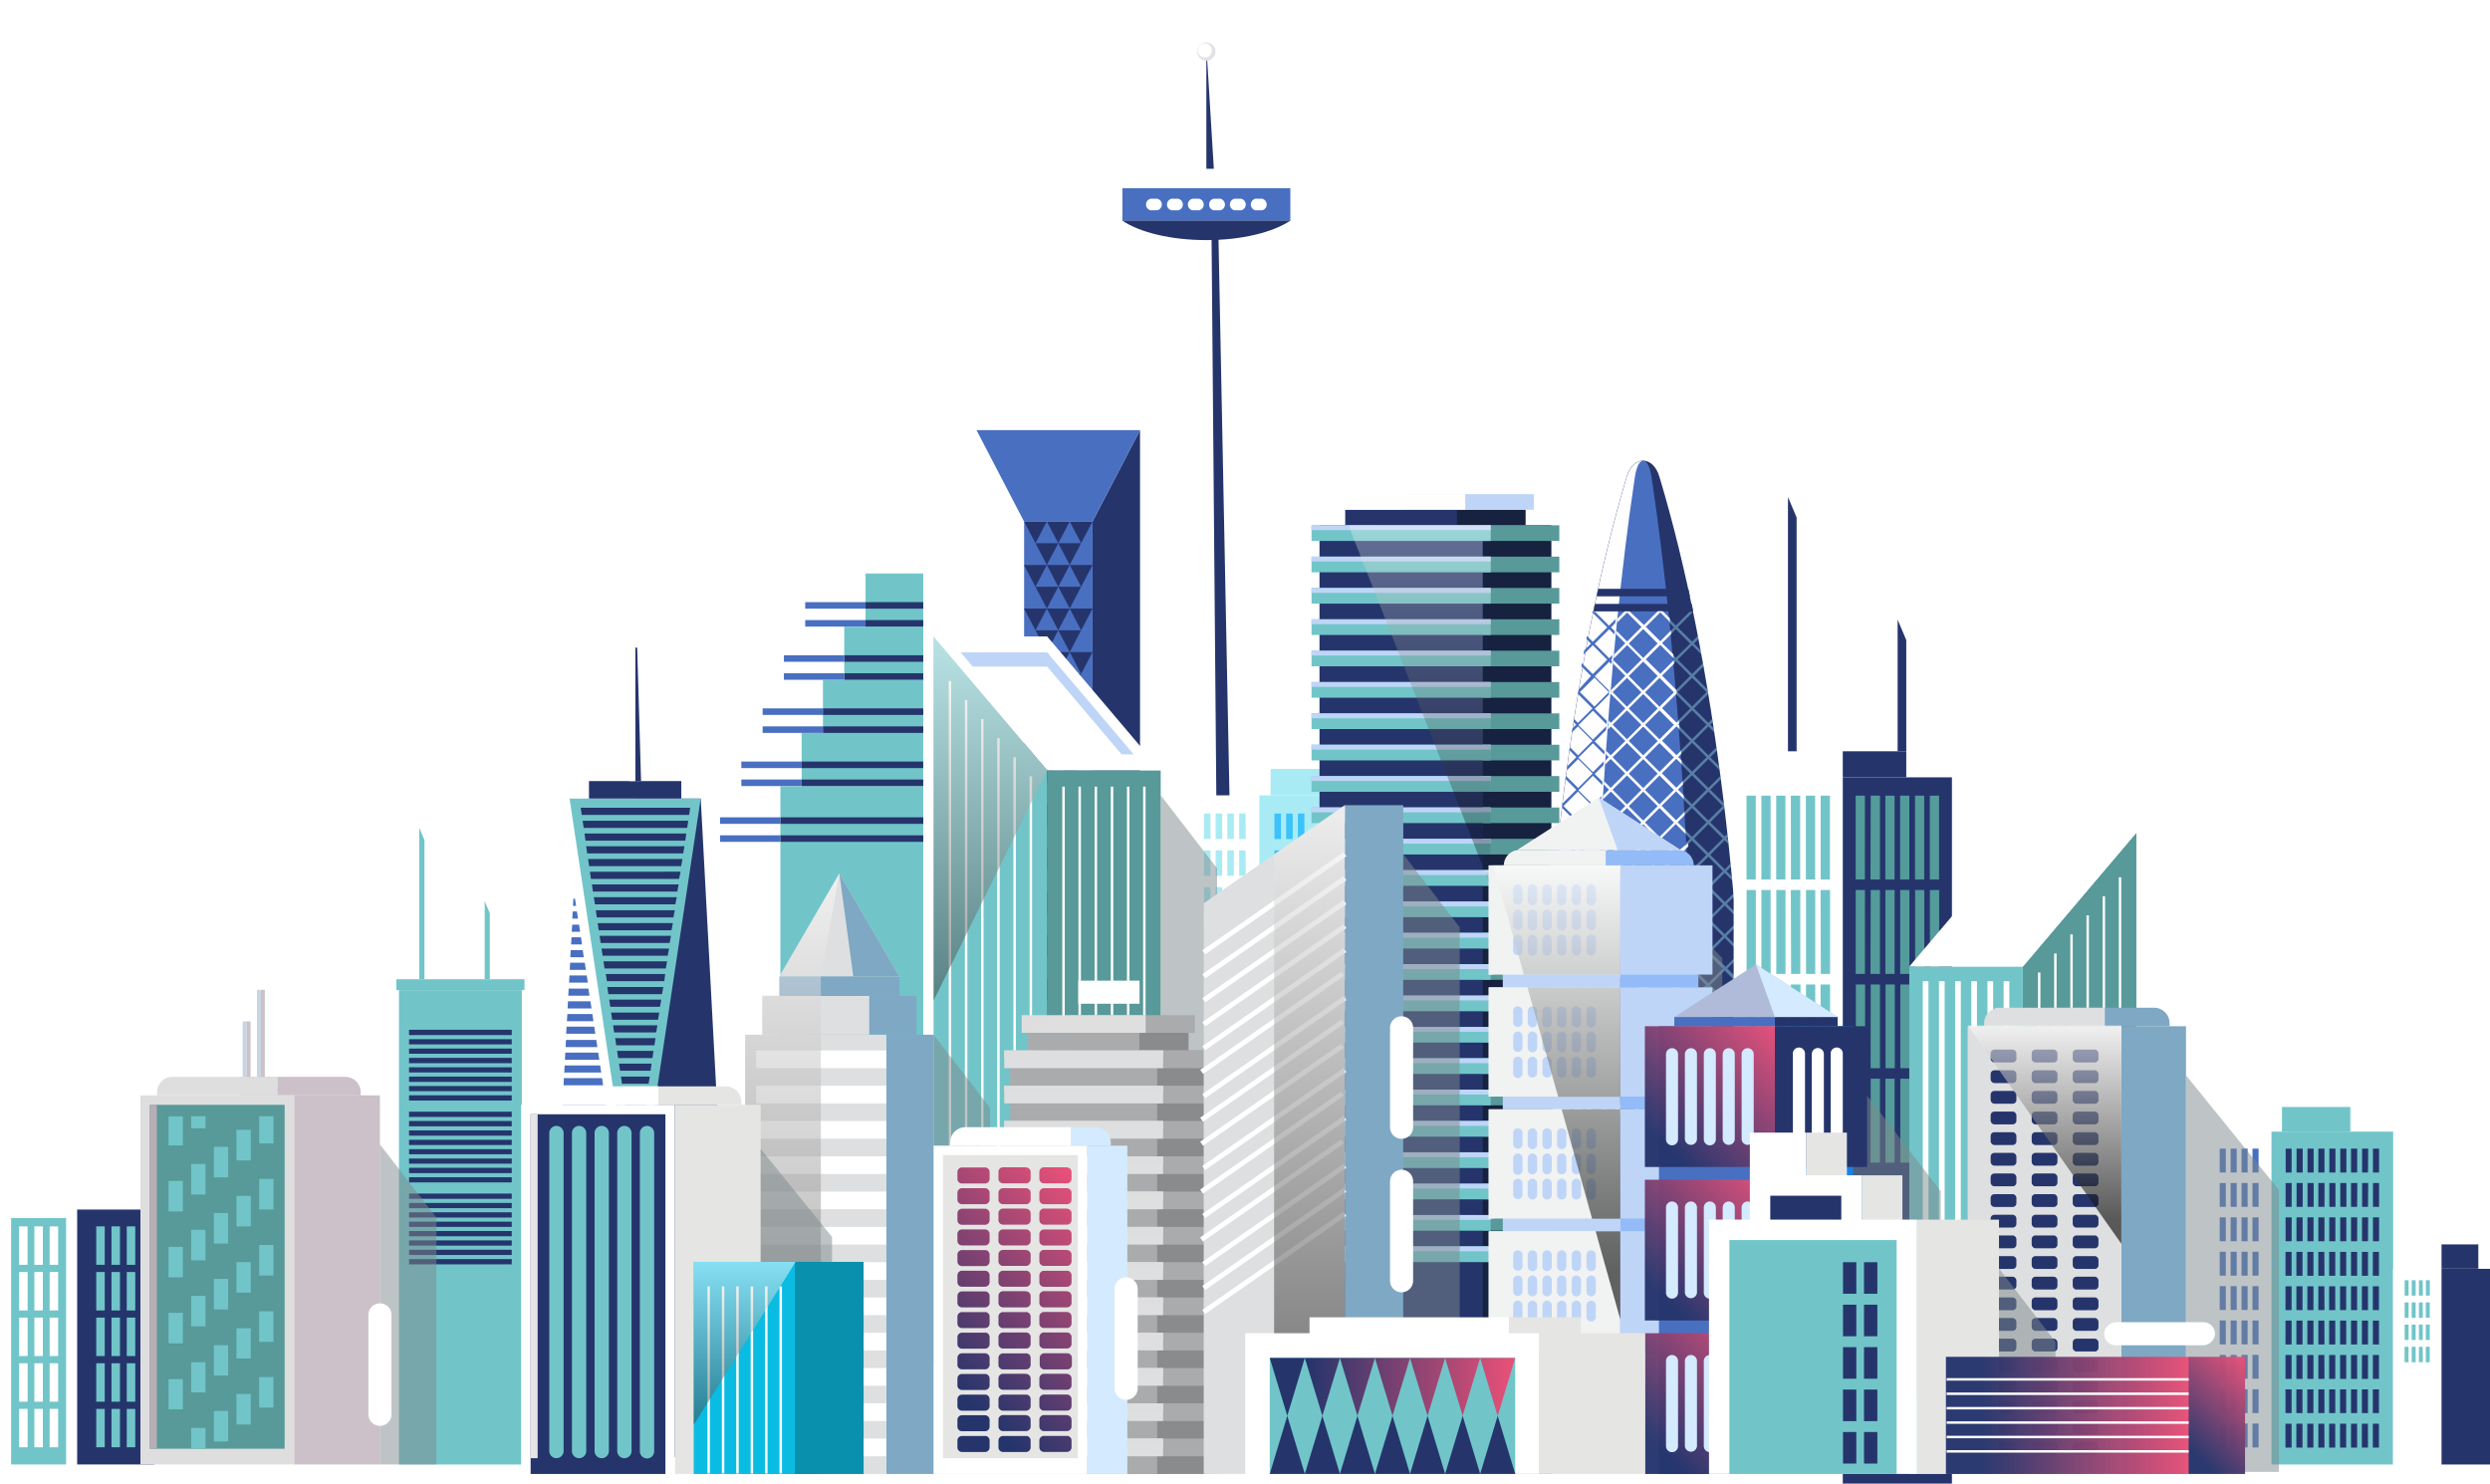 <svg xmlns="http://www.w3.org/2000/svg" xmlns:xlink="http://www.w3.org/1999/xlink" viewBox="0 0 586.75 349.61"><defs><style>.cls-1{mask:url(#mask);filter:url(#luminosity-noclip-2);}.cls-19,.cls-2{mix-blend-mode:multiply;}.cls-2{fill:url(#linear-gradient);}.cls-3{isolation:isolate;}.cls-4{mask:url(#mask-2);}.cls-5{fill:url(#linear-gradient-2);}.cls-6{fill:#fff;}.cls-7{fill:#71c5c9;}.cls-8{fill:#25356c;}.cls-9{fill:#fefeff;}.cls-10{fill:#496fc1;}.cls-11{fill:#8cc8e1;}.cls-11,.cls-18,.cls-19,.cls-32,.cls-43,.cls-51{opacity:0.5;}.cls-12{fill:#3cc2fa;}.cls-13{fill:#e2e2e3;}.cls-14{fill:#549b9b;}.cls-15{fill:#a9ebf4;}.cls-16{fill:#589999;}.cls-17{fill:#bfd5f7;}.cls-18,.cls-25,.cls-26,.cls-32,.cls-33,.cls-36,.cls-43,.cls-51{mix-blend-mode:screen;}.cls-18{fill:url(#White_Black);}.cls-19{fill:#7f8b8c;}.cls-20{fill:#ccc0c9;}.cls-21{fill:#dedede;}.cls-22{fill:#b8adb5;}.cls-23{fill:#c7d5e4;}.cls-24{fill:#16223f;}.cls-25,.cls-26{opacity:0.3;}.cls-25{fill:url(#White_Black-2);}.cls-26{fill:url(#White_Black-3);}.cls-27{fill:#8a8b8c;}.cls-28{fill:#aaabad;}.cls-29{fill:#dedfe0;}.cls-30,.cls-37,.cls-39,.cls-40,.cls-46,.cls-47{opacity:0.97;}.cls-31{fill:#7ea8c4;}.cls-32{fill:url(#White_Black-4);}.cls-33,.cls-36{opacity:0.6;}.cls-33{fill:url(#White_Black-5);}.cls-34{fill:#f1f2f2;}.cls-35{fill:#92bbf7;}.cls-36{fill:url(#White_Black-6);}.cls-37{fill:url(#linear-gradient-3);}.cls-38{fill:#1782e8;}.cls-39{fill:url(#linear-gradient-4);}.cls-40{fill:url(#linear-gradient-5);}.cls-41{fill:#d4eaff;}.cls-42{fill:#b0bbd9;}.cls-43{fill:url(#White_Black-7);}.cls-44{fill:#e5e5e4;}.cls-45{fill:url(#linear-gradient-6);}.cls-46{fill:url(#linear-gradient-7);}.cls-47{fill:url(#linear-gradient-8);}.cls-48{fill:url(#linear-gradient-9);}.cls-49{fill:#0abce2;}.cls-50{fill:#0890ad;}.cls-51{fill:url(#White_Black-8);}.cls-52{filter:url(#luminosity-noclip);}</style><filter id="luminosity-noclip" x="118.57" y="-8095.87" width="335.7" height="32766" filterUnits="userSpaceOnUse" color-interpolation-filters="sRGB"><feFlood flood-color="#fff" result="bg"/><feBlend in="SourceGraphic" in2="bg"/></filter><mask id="mask" x="118.57" y="-8095.87" width="335.7" height="32766" maskUnits="userSpaceOnUse"><g class="cls-52"/></mask><linearGradient id="linear-gradient" x1="329.42" y1="-1.97" x2="247.89" y2="308.46" gradientUnits="userSpaceOnUse"><stop offset="0" stop-color="#fff"/><stop offset="0.09" stop-color="#f0f0f0"/><stop offset="0.28" stop-color="#c8c8c8"/><stop offset="0.53" stop-color="#888"/><stop offset="0.84" stop-color="#313131"/><stop offset="1"/></linearGradient><filter id="luminosity-noclip-2" x="118.57" y="0" width="335.7" height="249.52" filterUnits="userSpaceOnUse" color-interpolation-filters="sRGB"><feFlood flood-color="#fff" result="bg"/><feBlend in="SourceGraphic" in2="bg"/></filter><mask id="mask-2" x="118.57" y="0" width="335.7" height="249.52" maskUnits="userSpaceOnUse"><g class="cls-1"><path class="cls-2" d="M427.44,249.52a156.84,156.84,0,0,0,26.83-87.76C454.27,72.42,379.12,0,286.42,0S118.57,72.42,118.57,161.76a156.84,156.84,0,0,0,26.83,87.76Z"/></g></mask><linearGradient id="linear-gradient-2" x1="170.95" y1="275.07" x2="401.89" y2="44.12" gradientUnits="userSpaceOnUse"><stop offset="0.15" stop-color="#25356c"/><stop offset="1" stop-color="#ea5178"/></linearGradient><linearGradient id="White_Black" x1="233.38" y1="151.14" x2="233.38" y2="264.04" gradientUnits="userSpaceOnUse"><stop offset="0" stop-color="#fff"/><stop offset="1"/></linearGradient><linearGradient id="White_Black-2" x1="334.61" y1="122.99" x2="334.61" y2="195.36" xlink:href="#White_Black"/><linearGradient id="White_Black-3" x1="350.51" y1="205.01" x2="350.51" y2="208.34" xlink:href="#White_Black"/><linearGradient id="White_Black-4" x1="308.57" y1="188.52" x2="308.57" y2="344.65" xlink:href="#White_Black"/><linearGradient id="White_Black-5" x1="481.78" y1="241.15" x2="481.78" y2="287.49" xlink:href="#White_Black"/><linearGradient id="White_Black-6" x1="366.86" y1="202.87" x2="366.86" y2="299.22" xlink:href="#White_Black"/><linearGradient id="linear-gradient-3" x1="386.97" y1="274.37" x2="418.87" y2="242.46" xlink:href="#linear-gradient-2"/><linearGradient id="linear-gradient-4" x1="386.97" y1="310.53" x2="418.87" y2="278.63" xlink:href="#linear-gradient-2"/><linearGradient id="linear-gradient-5" x1="386.97" y1="346.7" x2="418.87" y2="314.8" xlink:href="#linear-gradient-2"/><linearGradient id="White_Black-7" x1="186.7" y1="207.74" x2="186.7" y2="393.94" xlink:href="#White_Black"/><linearGradient id="linear-gradient-6" x1="215.9" y1="331.8" x2="262.24" y2="285.46" xlink:href="#linear-gradient-2"/><linearGradient id="linear-gradient-7" x1="458.54" y1="333.54" x2="515.91" y2="333.54" xlink:href="#linear-gradient-2"/><linearGradient id="linear-gradient-8" x1="512.16" y1="343.76" x2="532.6" y2="323.31" xlink:href="#linear-gradient-2"/><linearGradient id="linear-gradient-9" x1="299.21" y1="326.79" x2="357.05" y2="326.79" xlink:href="#linear-gradient-2"/><linearGradient id="White_Black-8" x1="175.48" y1="297.87" x2="175.48" y2="348.43" xlink:href="#White_Black"/></defs><g class="cls-3"><g id="Layer_2" data-name="Layer 2"><g id="Skyline"><g class="cls-4"><path class="cls-5" d="M427.44,249.52a156.84,156.84,0,0,0,26.83-87.76C454.27,72.42,379.12,0,286.42,0S118.57,72.42,118.57,161.76a156.84,156.84,0,0,0,26.83,87.76Z"/></g><polygon class="cls-6" points="98.8 230.79 97.59 230.79 97.59 197.95 98.8 195.08 98.8 230.79"/><polygon class="cls-7" points="98.8 230.79 100.02 230.79 100.02 197.95 98.8 195.08 98.8 230.79"/><polygon class="cls-6" points="114.21 230.79 112.99 230.79 112.99 215.18 114.21 212.31 114.21 230.79"/><polygon class="cls-7" points="114.21 230.79 115.42 230.79 115.42 215.18 114.21 212.31 114.21 230.79"/><rect class="cls-6" x="86.03" y="233.32" width="33.58" height="111.79"/><rect class="cls-6" x="85.41" y="230.76" width="34.83" height="2.56" transform="translate(205.65 464.08) rotate(180)"/><rect class="cls-7" x="94.01" y="233.32" width="28.96" height="111.79"/><rect class="cls-7" x="93.38" y="230.76" width="30.2" height="2.56" transform="translate(216.97 464.08) rotate(180)"/><path class="cls-8" d="M120.59,244.88H96.39v1.23h24.2Zm0,4.41H96.39v1.24h24.2Zm0-2.2H96.39v1.23h24.2Zm-24.2-4.42v1.24h24.2v-1.24Zm24.2,13.24H96.39v1.23h24.2Zm0,2.2H96.39v1.24h24.2Zm0-4.41H96.39v1.24h24.2Zm0-2.2H96.39v1.23h24.2Zm0,12.67H96.39v1.24h24.2Zm0,4.42H96.39v1.23h24.2Zm0-2.21H96.39v1.24h24.2Zm0-4.41H96.39v1.23h24.2Zm0,13.23H96.39v1.24h24.2Zm0,2.21H96.39v1.23h24.2Zm0-4.41H96.39v1.23h24.2Zm0-2.21H96.39V272h24.2Zm0,12.68H96.39v1.23h24.2Zm0,4.41H96.39v1.24h24.2Zm0-2.21H96.39v1.24h24.2Zm0-4.41H96.39v1.24h24.2Zm0,13.24H96.39v1.23h24.2Zm0,2.2H96.39v1.24h24.2Zm0-4.41H96.39v1.24h24.2Zm0-2.2H96.39v1.23h24.2Z"/><path class="cls-8" d="M411.69,284h-49c0-68.15,8-129.39,20.62-171.66,1.51-5.06,6.21-5.06,7.72,0C403.73,154.63,411.69,215.87,411.69,284Z"/><path class="cls-9" d="M387.21,108.57V284H362.73c0-68.15,8-129.39,20.62-171.66C384.11,109.83,385.66,108.57,387.21,108.57Z"/><path class="cls-10" d="M399.55,284H374.87c0-68.15,4-129.39,10.39-171.66.77-5.06,3.13-5.06,3.9,0C395.54,154.63,399.55,215.87,399.55,284Z"/><path class="cls-8" d="M376.22,140.53h22c-.12-.6-.25-1.19-.38-1.78H376.6C376.47,139.34,376.34,139.93,376.22,140.53Zm-.75,3.55H399l-.36-1.78H375.84C375.71,142.89,375.59,143.49,375.47,144.08Z"/><path class="cls-9" d="M375.71,282.4l1.62,1.62h.86l-2.06-2,3.41-3.41L383,282l-2.05,2h.85l1.63-1.62L385,284h.85l-2.05-2,3.41-3.41,3.41,3.41-2.05,2h.85l1.63-1.62,1.62,1.62h.85l-2-2,3.41-3.41,3.41,3.41-2.05,2h.85l1.62-1.62.84.83v-.85l-.41-.41.41-.41v-.85l-.84.83-3.4-3.41,3.4-3.4.82.81c0-.29,0-.57,0-.86l-.38-.38.38-.38c0-.28,0-.57,0-.85l-.8.8-3.4-3.41,3.4-3.4.76.75V267l-.33-.32.32-.32c0-.28,0-.56,0-.84l-.74.73-3.4-3.4,3.4-3.41.67.67c0-.29,0-.58,0-.87l-.23-.23.23-.22c0-.28,0-.56,0-.84l-.64.63-3.4-3.4,3.4-3.41.55.54c0-.29,0-.58,0-.87l-.1-.1.1-.09c0-.28,0-.56,0-.84l-.51.5-3.4-3.4,3.4-3.41.38.37c0-.52,0-1,0-1.56l-.34.34-3.4-3.41,3.4-3.41.18.17c0-.39,0-.78,0-1.16l-.14.14-3.4-3.41,3.34-3.34c0-.34,0-.68,0-1l-3.3-3.3,3.07-3.08-.06-1.58-3-3,2.77-2.77c0-.28,0-.55,0-.82l-3.16,3.16-3.41-3.4,3.41-3.41,3.14,3.14c0-.3,0-.6,0-.89l-2.67-2.68,2.44-2.44c0-.27,0-.54,0-.81l-2.83,2.82-3.41-3.4,3.41-3.41,2.77,2.76c0-.3,0-.59,0-.9l-2.29-2.29,2.07-2.07c0-.27,0-.54-.05-.81L394.88,201l-3.41-3.4,3.41-3.41,2.34,2.34c0-.3,0-.61-.05-.91l-1.86-1.86,1.65-1.66c0-.26,0-.53,0-.8l-2,2-3.41-3.41,3.41-3.41,1.86,1.86-.06-.91-1.37-1.38,1.21-1.21c0-.26,0-.53,0-.8l-1.59,1.59-3.41-3.41,3.41-3.41,1.32,1.32-.06-.91-.83-.84.72-.72c0-.27,0-.53,0-.8l-1.1,1.1-3.41-3.41,3.41-3.41.73.73c0-.31-.05-.61-.07-.92l-.23-.24.2-.19c0-.27-.05-.53-.07-.8l-.56.57-3.41-3.41,3.41-3.41.07.07c0-.31-.05-.62-.08-.93l-3.4-3.4,2.86-2.85c0-.26-.05-.52-.08-.78l-3.2,3.2-3.41-3.4,3.41-3.41,3.16,3.16c0-.31-.06-.62-.08-.94l-2.66-2.65,2.19-2.19c0-.26-.05-.52-.07-.78l-2.54,2.54-3.41-3.4,3.41-3.41,2.35,2.35c0-.32-.07-.63-.1-.95l-1.67-1.67h-1.17l-3.25,3.25L384,144.08h-1.17l-1.67,1.67c0,.32-.06.63-.1.95l2.36-2.35,3.4,3.41-3.4,3.4-2.55-2.54c0,.26-.05.52-.07.78l2.19,2.19-2.65,2.65-.09.94,3.17-3.16,3.4,3.41-3.4,3.4-3.21-3.2c0,.26-.05.52-.07.78l2.85,2.85-3.4,3.4c0,.31-.05.62-.08.93l.07-.07,3.41,3.41-3.41,3.41-.56-.57-.06.8.19.19-.23.24c0,.31,0,.61-.07.92l.73-.73L383,174.6,379.54,178l-1.09-1.1-.06.8.72.72-.83.84-.06.91,1.32-1.32,3.41,3.41-3.41,3.41L378,184.09l-.06.8,1.21,1.21-1.37,1.38-.06.91,1.86-1.86,3.41,3.41-3.41,3.41-2-2c0,.27,0,.54-.05.8l1.65,1.66-1.86,1.86c0,.3,0,.61-.05.91l2.34-2.34,3.41,3.41-3.41,3.4-2.45-2.45c0,.27,0,.54,0,.81l2.06,2.07-2.29,2.29c0,.31,0,.6,0,.9l2.76-2.76,3.41,3.41-3.41,3.4-2.82-2.82c0,.27,0,.54,0,.81l2.43,2.44-2.67,2.68c0,.29,0,.59,0,.89l3.14-3.14L383,213l-3.41,3.4-3.16-3.16c0,.27,0,.54,0,.82l2.77,2.77-3,3-.06,1.58,3.07,3.08-3.3,3.3c0,.35,0,.69,0,1l3.34,3.34-3.4,3.41-.14-.14,0,1.16.17-.17,3.4,3.41-3.4,3.41-.34-.34c0,.52,0,1,0,1.56l.38-.37,3.4,3.41-3.4,3.4-.51-.5c0,.28,0,.56,0,.84l.09.09-.1.1c0,.29,0,.58,0,.87l.54-.54,3.4,3.41-3.4,3.4-.64-.63c0,.28,0,.56,0,.84l.22.22-.23.23c0,.29,0,.58,0,.87l.67-.67,3.4,3.41-3.4,3.4-.74-.73c0,.28,0,.56,0,.84l.32.32L375,267c0,.29,0,.58,0,.86l.76-.75,3.4,3.4-3.4,3.41-.8-.8c0,.28,0,.57,0,.85l.38.38-.38.38c0,.29,0,.57,0,.86l.82-.81,3.4,3.4-3.4,3.41-.83-.83c0,.28,0,.57,0,.85l.41.41-.41.41v.85Zm3.83-19.18,3.41,3.41L379.54,270l-3.41-3.41Zm7.67-92,3.41,3.41L387.21,178l-3.41-3.41Zm0-.85-3.41-3.41,3.41-3.41,3.41,3.41Zm0,8.52,3.41,3.41-3.41,3.41-3.41-3.41Zm0,7.67,3.41,3.41-3.41,3.41-3.41-3.41Zm0,7.67,3.41,3.41-3.41,3.4-3.41-3.4Zm0,7.67,3.41,3.41-3.41,3.4-3.41-3.4Zm0,7.67,3.41,3.41-3.41,3.4L383.8,213Zm0,7.67,3.41,3.4L387.21,224l-3.41-3.41Zm0,15.34,3.41,3.4-3.41,3.41L383.8,236Zm0-.86-3.41-3.41,3.41-3.4,3.41,3.4Zm0,8.52,3.41,3.41L387.21,247l-3.41-3.41Zm0,7.67,3.41,3.41-3.41,3.41-3.41-3.41Zm0,7.67,3.41,3.41-3.41,3.41L383.8,259Zm-.43,7.25-3.4,3.4L380,262.8l3.41-3.41Zm-3.4-4.27-3.41-3.4,3.41-3.41,3.4,3.41Zm0-7.67-3.41-3.4,3.41-3.41,3.4,3.41Zm0-7.66L380,239.79l3.41-3.41,3.4,3.41Zm0-7.67L380,232.12l3.41-3.41,3.4,3.41Zm0-7.67L380,224.45l3.41-3.41,3.4,3.41Zm7.67-6.82,3.4,3.41-3.4,3.41-3.41-3.41Zm0,7.67,3.4,3.41-3.4,3.41-3.41-3.41Zm0,7.67,3.4,3.41-3.4,3.41-3.41-3.41Zm0,7.67,3.4,3.41-3.4,3.4-3.41-3.4Zm0,7.67,3.4,3.41-3.4,3.4-3.41-3.4Zm0,7.67,3.4,3.41-3.4,3.4-3.41-3.4Zm0,7.67,3.4,3.4-3.4,3.41-3.41-3.41Zm-3.84,3-3.41-3.41,3.41-3.41,3.41,3.41Zm-.43.42-3.4,3.41L380,270.46l3.41-3.4Zm-7.24-14.91L383,259l-3.41,3.41L376.13,259Zm0-7.67,3.41,3.41-3.41,3.41-3.41-3.41Zm0-7.67,3.41,3.41L379.54,247l-3.41-3.41Zm0-7.66L383,236l-3.41,3.41L376.13,236Zm0-7.67,3.41,3.4-3.41,3.41-3.41-3.41Zm0-7.67,3.41,3.4L379.54,224l-3.41-3.41Zm3.84-3.84,3.4,3.41-3.4,3.41L380,216.78Zm0-7.67,3.4,3.41-3.4,3.41L380,209.11Zm0-7.67,3.4,3.41-3.4,3.41L380,201.44Zm0-7.67,3.4,3.41-3.4,3.41L380,193.77Zm0-7.67,3.4,3.41-3.4,3.41L380,186.1Zm0-7.66,3.4,3.4-3.4,3.41L380,178.43Zm0-7.67,3.4,3.4-3.4,3.41L380,170.76Zm0-7.67,3.4,3.4-3.4,3.41L380,163.09Zm3.83-4.69-3.41-3.41,3.41-3.41,3.41,3.41Zm3.41,4.26-3.41,3.41-3.41-3.41,3.41-3.41Zm.43,7.24-3.41-3.41,3.41-3.4,3.4,3.4Zm0,7.67-3.41-3.41,3.41-3.4,3.4,3.4Zm0,7.67-3.41-3.41,3.41-3.4,3.4,3.4Zm0,7.67-3.41-3.41,3.41-3.41,3.4,3.41Zm0,7.67-3.41-3.41,3.41-3.41,3.4,3.41Zm0,7.67-3.41-3.41,3.41-3.41,3.4,3.41Zm0,7.67-3.41-3.41,3.41-3.41,3.4,3.41Zm3.4,4.26-3.4,3.41-3.41-3.41,3.41-3.41Zm.43,7.24-3.41-3.41,3.41-3.4,3.41,3.4Zm0,7.67-3.41-3.41,3.41-3.4,3.41,3.4Zm0,7.67L391.47,236l3.41-3.4,3.41,3.4Zm0,7.67-3.41-3.41,3.41-3.41,3.41,3.41Zm0,7.67-3.41-3.41,3.41-3.41,3.41,3.41Zm0,7.67L391.47,259l3.41-3.41,3.41,3.41Zm0,7.67-3.41-3.41,3.41-3.41,3.41,3.41Zm0,7.67-3.41-3.41,3.41-3.41,3.41,3.41Zm-7.24.42,3.41-3.4,3.4,3.4-3.4,3.41Zm-.43-.42-3.41-3.41,3.41-3.41,3.41,3.41Zm-7.24.42,3.41-3.4,3.4,3.4-3.4,3.41Zm-.43-.42-3.41-3.41,3.41-3.41L383,274.3Z"/><path class="cls-10" d="M374.87,282.38,373.23,284h.85l.79-.79Zm-10.67-3.82,3.41,3.41-2.05,2h.85L368,282.4l1.62,1.62h.86l-2.06-2,3.41-3.41,3,3c0-.28,0-.57,0-.85l-2.58-2.58,2.59-2.59c0-.29,0-.57,0-.86l-3,3-3.41-3.41,3.41-3.41,3,3c0-.28,0-.57,0-.85l-2.61-2.61,2.65-2.65c0-.28,0-.57,0-.86L371.87,270l-3.41-3.41,3.41-3.41,3.09,3.09c0-.28,0-.56,0-.84l-2.67-2.67,2.74-2.74c0-.29,0-.58,0-.87l-3.18,3.18L368.46,259l3.41-3.41,3.19,3.19c0-.28,0-.56,0-.84l-2.77-2.77,2.87-2.87c0-.29,0-.58,0-.87l-3.31,3.31-3.41-3.41,3.41-3.41,3.32,3.32c0-.28,0-.56,0-.84l-2.9-2.9,3-3c0-.52,0-1,0-1.56l-3.07-3.07,3.24-3.24,0-1.16-3.27-3.27,3.41-3.41.06.07c0-.34,0-.68,0-1l-.1.11-3.41-3.41,3.41-3.41.33.33.06-1.58-.39.4-3.41-3.41,3.41-3.41.63.64c0-.28,0-.55,0-.82l-.25-.24.27-.27c0-.3,0-.6,0-.89l-.73.73-3.41-3.41,3.41-3.41,1,1c0-.27,0-.54,0-.81l-.59-.58.65-.65c0-.3,0-.59,0-.9l-1.11,1.12-3.41-3.41,3.41-3.41,1.34,1.34c0-.27,0-.54,0-.81l-1-.95,1.07-1.07c0-.3,0-.61.05-.91l-1.54,1.55-3.41-3.41,3.41-3.41,1.75,1.75c0-.26,0-.53.05-.8l-1.38-1.37,1.55-1.55.06-.91-2,2-3.41-3.41,3.41-3.41,2.19,2.2.06-.8-1.83-1.82,2.09-2.09.06-.91-2.57,2.57-3.41-3.41,3.41-3.4,2.68,2.68.06-.8-2.32-2.31,2.68-2.68c0-.31.05-.61.07-.92l-3.17,3.17-3.41-3.41,3.41-3.4,3.21,3.21.06-.8-2.85-2.84,3.34-3.34c0-.31.06-.62.08-.93h0l-3.41-3.41,3.41-3.41.56.56c0-.26,0-.52.07-.78l-.2-.2.24-.25.09-.94-.76.76-3.41-3.41,3.41-3.41,1.22,1.22c0-.26.05-.52.07-.78l-.86-.86,1-1.06c0-.32.07-.63.1-.95l-1.58,1.58-3.25-3.25h-.82v0l3.65,3.65-3.4,3.4-1.38-1.37c0,.24-.09.48-.14.72l1.09,1.08-1.59,1.59c-.07.35-.13.7-.19,1l2.21-2.21,3.4,3.41-3.4,3.4-2.58-2.58c-.05.25-.09.48-.13.73l2.28,2.28L372,162.5c0,.1,0,.21-.05.32s-.08.47-.11.7l3.4,3.41-3.41,3.41-.93-.94-.12.74.63.62-.85.85h0c-.05.33-.11.66-.16,1h0l1.43-1.43,3.41,3.41L371.87,178l-1.93-1.93c0,.25-.07.49-.1.74l1.61,1.61-2.13,2.13c0,.33-.09.65-.13,1l2.68-2.68,3.41,3.41-3.41,3.41L369,182.82c0,.25-.07.5-.1.75l2.53,2.53-3.26,3.26c0,.1,0,.2,0,.3,0,.25,0,.49-.08.73l3.38,3.38L368,197.18l-.68-.67c0,.25-.05.51-.08.77l.33.33-.41.41c0,.32-.07.64-.11,1l1-.95,3.41,3.41L368,204.85l-1.41-1.41c0,.15,0,.29,0,.44s0,.23,0,.34l1.06,1.06-1.28,1.28h0c0,.31-.05.62-.08.93l1.8-1.8,3.41,3.41L368,212.52,366,210.44h0c0,.26,0,.51-.07.77h0l1.72,1.73-2,2,0,.3c0,.21,0,.42-.05.63l2.55-2.55,3.41,3.41L368,220.19l-2.68-2.68c0,.26,0,.52-.07.79l2.32,2.31-2.7,2.71c0,.3-.05.61-.07.92L368,221l3.41,3.41L368,227.86l-3.23-3.23c0,.13,0,.26,0,.39l0,.41,2.85,2.85-3.26,3.26c0,.22,0,.43,0,.64l0,.45,3.33,3.32-3.41,3.41-.29-.29h0c0,.5-.05,1-.08,1.51l.37-.38,3.41,3.41L364.2,247l-.65-.65,0,.81h0l.26.26-.28.27c0,.3,0,.6,0,.89l.74-.74,3.41,3.41-3.41,3.41-.94-.94c0,.28,0,.55,0,.83l.54.54-.58.57v.23c0,.22,0,.44,0,.65l1-1,3.41,3.41-3.41,3.41L363,261.2c0,.28,0,.56,0,.83l.76.77-.8.8,0,.8v.07l1.25-1.25,3.41,3.41L364.2,270l-1.33-1.33c0,.28,0,.55,0,.83l.92.92-1,1v.42c0,.15,0,.29,0,.44l1.39-1.39,3.41,3.41-3.41,3.41-1.43-1.44c0,.29,0,.57,0,.85l1,1-1,1V280ZM375.71,166.5l-3.41-3.41,3.41-3.4,3.4,3.4ZM368,236.38l3.41,3.41L368,243.2l-3.41-3.41Zm0-7.67,3.41,3.41L368,235.53l-3.41-3.41Zm3.83-35.36-3.41-3.41,3.41-3.41,3.41,3.41Zm0,7.66-3.41-3.4,3.41-3.41,3.41,3.41Zm0,7.67-3.41-3.4,3.41-3.41,3.41,3.41Zm0,7.67-3.41-3.4,3.41-3.41,3.41,3.41Zm0,7.67-3.41-3.41,3.41-3.4,3.41,3.4Zm0,7.67-3.41-3.41,3.41-3.4,3.41,3.4Zm0,7.67L368.46,236l3.41-3.4,3.41,3.4Zm0,7.67-3.41-3.41,3.41-3.41,3.41,3.41ZM368,250.86l-3.41-3.4,3.41-3.41,3.41,3.41Zm0,7.67-3.41-3.4,3.41-3.41,3.41,3.41Zm0,7.67-3.41-3.4,3.41-3.41,3.41,3.41Zm0,7.67-3.41-3.41,3.41-3.4,3.41,3.4Zm-3.41,4.26,3.41-3.4,3.41,3.4L368,281.54Z"/><path class="cls-11" d="M399.57,283.23l.78.79h.86l-1.65-1.64C399.56,282.66,399.56,283,399.57,283.23ZM411.69,280v-.86l-1-1,1-1c0-.28,0-.56,0-.85l-1.44,1.44-3.4-3.41,3.4-3.41,1.39,1.39v-.44c0-.14,0-.28,0-.42l-.95-1,.92-.92c0-.28,0-.55,0-.83L410.23,270l-3.4-3.41,3.4-3.41,1.25,1.25v-.07c0-.27,0-.54,0-.8l-.8-.8.76-.77c0-.27,0-.55,0-.83l-1.17,1.17-3.4-3.41,3.4-3.41,1,1,0-.65v-.23l-.58-.57.54-.54,0-.83-.94.94-3.4-3.41,3.4-3.41.74.74,0-.89-.28-.27.26-.26h0c0-.27,0-.54,0-.81l-.65.65-3.4-3.41,3.4-3.41.37.38c0-.51-.05-1-.08-1.51h0l-.29.29-3.4-3.41,3.32-3.32,0-.45c0-.21,0-.42,0-.64l-3.25-3.26,2.85-2.85,0-.41,0-.39-3.22,3.23L403,224.45,406.4,221l3.19,3.2-.06-.92-2.7-2.71,2.31-2.31-.06-.79-2.68,2.68L403,216.78l3.41-3.41,2.55,2.55c0-.21,0-.42-.05-.63l0-.3-2-2,1.72-1.73h0c0-.26-.05-.51-.07-.77h0l-2.08,2.08L403,209.11l3.41-3.41,1.8,1.8-.09-.93h0l-1.28-1.28,1.05-1.06,0-.34c0-.15,0-.29-.05-.44l-1.4,1.41L403,201.44,406.4,198l.94.95c0-.32-.07-.64-.1-1l-.41-.41.33-.33-.09-.77-.67.67L403,193.77l3.38-3.38-.09-.73,0-.3L403,186.1l2.53-2.53c0-.25-.07-.5-.1-.75l-2.86,2.86-3.4-3.41,3.4-3.41,2.69,2.68c-.05-.33-.09-.65-.14-1L403,178.43l1.61-1.61c0-.25-.07-.49-.11-.74L402.56,178l-3.4-3.41,3.4-3.41,1.43,1.43h0l-.15-1h0l-.85-.85.62-.62c0-.24-.07-.49-.11-.74l-.94.94-3.4-3.41,3.4-3.41c0-.23-.08-.47-.11-.7l-.06-.32-3.23-3.24,2.28-2.28c0-.25-.09-.48-.13-.73l-2.58,2.58-3.41-3.4,3.41-3.41,2.21,2.21c-.06-.35-.13-.7-.19-1l-1.59-1.59,1.08-1.08c0-.24-.09-.48-.14-.72l-1.37,1.37-3.41-3.4,3.65-3.65v0h-.83l-3.25,3.25-1.57-1.58.09.95,1.06,1.06-.87.86c0,.26,0,.52.08.78l1.21-1.22,3.41,3.41L394.89,155l-.75-.76.09.94.24.25-.2.2c0,.26.05.52.07.78l.55-.56,3.41,3.41-3.41,3.41h0c0,.31.05.62.07.93l3.34,3.34-2.84,2.84.06.8,3.21-3.21,3.41,3.4-3.41,3.41L395.55,171c0,.31.05.61.07.92l2.68,2.68L396,176.91l.06.8,2.68-2.68,3.41,3.4-3.41,3.41-2.57-2.57.06.91,2.08,2.09-1.82,1.82c0,.27,0,.54,0,.8l2.2-2.2,3.41,3.41-3.41,3.41-2-2,.06.91,1.54,1.55-1.37,1.37c0,.27,0,.54.05.8l1.75-1.75,3.41,3.41-3.41,3.41-1.55-1.55c0,.3,0,.61.05.91l1.07,1.07-.95.95c0,.27,0,.54,0,.81l1.34-1.34,3.41,3.41-3.41,3.41-1.12-1.12c0,.31,0,.6.05.9l.64.65-.58.58c0,.27,0,.54,0,.81l1-1,3.41,3.41-3.41,3.41-.73-.73c0,.29,0,.59,0,.89l.26.27-.24.24,0,.82.64-.64,3.41,3.41-3.41,3.41-.4-.4c0,.53.05,1.06.07,1.58l.33-.33,3.41,3.41-3.41,3.41-.1-.11,0,1,.07-.07,3.41,3.41-3.27,3.27,0,1.16,3.24,3.24-3.07,3.07,0,1.56,3,3-2.91,2.9c0,.28,0,.56,0,.84l3.31-3.32,3.41,3.41-3.41,3.41-3.31-3.31c0,.29,0,.58,0,.87l2.87,2.87-2.77,2.77c0,.28,0,.56,0,.84l3.18-3.19L406,259l-3.41,3.41-3.17-3.18c0,.29,0,.58,0,.87l2.74,2.74-2.67,2.67v.84l3.09-3.09,3.41,3.41L402.56,270,399.48,267c0,.29,0,.58,0,.86l2.65,2.65-2.61,2.61v.85l3-3L406,274.3l-3.41,3.41-3-3v.86l2.6,2.59-2.58,2.58v.85l3-3L406,282l-2.05,2h.85l1.63-1.62L408,284h.86l-2.05-2,3.4-3.41ZM395.32,163.09l3.41-3.4,3.41,3.4-3.41,3.41Zm14.49,76.7-3.41,3.41L403,239.79l3.41-3.41Zm0-7.67-3.41,3.41L403,232.12l3.41-3.41Zm-10.65-42.18,3.4-3.41,3.41,3.41-3.41,3.41Zm0,7.67,3.4-3.41,3.41,3.41-3.41,3.4Zm0,7.67,3.4-3.41,3.41,3.41-3.41,3.4Zm0,7.67,3.4-3.41L406,213l-3.41,3.4Zm0,7.66,3.4-3.4,3.41,3.4L402.56,224Zm0,7.67,3.4-3.4,3.41,3.4-3.41,3.41Zm0,7.67,3.4-3.4L406,236l-3.41,3.41Zm0,7.67,3.4-3.41,3.41,3.41L402.56,247Zm3.83,3.84,3.41-3.41,3.41,3.41-3.41,3.4Zm0,7.67,3.41-3.41,3.41,3.41-3.41,3.4Zm0,7.67,3.41-3.41,3.41,3.41-3.41,3.4Zm0,7.66,3.41-3.4,3.41,3.4-3.41,3.41Zm3.41,11.08L403,278.13l3.41-3.4,3.41,3.4Z"/><rect class="cls-6" x="529.17" y="260.86" width="8.57" height="5.81"/><rect class="cls-7" x="537.73" y="260.86" width="16.11" height="5.81"/><rect class="cls-6" x="520.02" y="266.67" width="15.24" height="78.44"/><rect class="cls-7" x="535.26" y="266.67" width="28.67" height="78.44"/><path class="cls-8" d="M547.74,270.67H546.3v5.63h1.44Zm7.72,0H554v5.63h1.44Zm5.15,0h-1.44v5.63h1.44Zm-18,0h-1.44v5.63h1.44Zm2.58,0h-1.44v5.63h1.44Zm7.72,0h-1.44v5.63h1.44Zm-2.58,0h-1.44v5.63h1.44Zm7.72,0h-1.44v5.63H558Zm-19.45,0v5.63H540v-5.63Zm11.73,8.1h-1.44v5.63h1.44Zm-2.57,0H546.3v5.63h1.44Zm-2.57,0h-1.44v5.63h1.44Zm10.29,0H554v5.63h1.44Zm-2.57,0h-1.44v5.63h1.44Zm5.14,0h-1.44v5.63H558Zm-15.44,0h-1.44v5.63h1.44Zm18,0h-1.44v5.63h1.44Zm-20.59,0h-1.44v5.63H540Zm12.87,8.1h-1.44v5.63h1.44Zm2.57,0H554v5.63h1.44Zm-7.72,0H546.3v5.63h1.44Zm12.87,0h-1.44v5.63h1.44Zm-20.59,0h-1.44v5.63H540Zm5.15,0h-1.44v5.63h1.44Zm-2.58,0h-1.44v5.63h1.44Zm7.72,0h-1.44v5.63h1.44Zm7.72,0h-1.44v5.63H558ZM540,295h-1.44v5.63H540Zm10.29,0h-1.44v5.63h1.44Zm2.58,0h-1.44v5.63h1.44Zm-7.72,0h-1.44v5.63h1.44Zm10.29,0H554v5.63h1.44Zm-12.87,0h-1.44v5.63h1.44ZM558,295h-1.44v5.63H558Zm-10.29,0H546.3v5.63h1.44Zm12.87,0h-1.44v5.63h1.44Zm0,8.1h-1.44v5.63h1.44Zm-10.3,0h-1.44v5.63h1.44Zm2.58,0h-1.44v5.63h1.44Zm2.57,0H554v5.63h1.44Zm2.57,0h-1.44v5.63H558Zm-18,0h-1.44v5.63H540Zm7.72,0H546.3v5.63h1.44Zm-5.15,0h-1.44v5.63h1.44Zm2.58,0h-1.44v5.63h1.44Zm-2.58,8.1h-1.44v5.63h1.44Zm12.87,0H554v5.63h1.44Zm2.57,0h-1.44v5.63H558Zm-7.72,0h-1.44v5.63h1.44Zm-10.29,0h-1.44v5.63H540Zm5.15,0h-1.44v5.63h1.44Zm15.44,0h-1.44v5.63h1.44Zm-7.72,0h-1.44v5.63h1.44Zm-5.15,0H546.3v5.63h1.44Zm-5.15,8.1h-1.44v5.63h1.44Zm15.44,0h-1.44v5.63H558Zm-7.72,0h-1.44v5.63h1.44Zm-10.29,0h-1.44v5.63H540Zm20.59,0h-1.44v5.63h1.44Zm-5.15,0H554v5.63h1.44Zm-7.72,0H546.3v5.63h1.44Zm-2.57,0h-1.44v5.63h1.44Zm7.72,0h-1.44v5.63h1.44Zm2.57,8.1H554V333h1.44Zm-5.15,0h-1.44V333h1.44Zm-2.57,0H546.3V333h1.44Zm-7.72,0h-1.44V333H540Zm18,0h-1.44V333H558Zm-12.86,0h-1.44V333h1.44Zm15.44,0h-1.44V333h1.44Zm-7.72,0h-1.44V333h1.44Zm-10.3,0h-1.44V333h1.44Zm2.58,8.1h-1.44v5.63h1.44Zm7.72,0h-1.44v5.63h1.44Zm7.72,0h-1.44v5.63h1.44Zm-12.87,0H546.3v5.63h1.44Zm-5.15,0h-1.44v5.63h1.44Zm12.87,0H554v5.63h1.44Zm-5.15,0h-1.44v5.63h1.44Zm-10.29,0h-1.44v5.63H540Zm18,0h-1.44v5.63H558Z"/><path class="cls-10" d="M532.22,270.67h-1.44v5.63h1.44Zm-7.72,0h-1.44v5.63h1.44Zm2.57,0h-1.44v5.63h1.44Zm2.57,0H528.2v5.63h1.44Zm2.58,8.1h-1.44v5.63h1.44Zm-5.15,0h-1.44v5.63h1.44Zm-2.57,0h-1.44v5.63h1.44Zm5.14,0H528.2v5.63h1.44Zm-2.57,8.1h-1.44v5.63h1.44Zm5.15,0h-1.44v5.63h1.44Zm-2.58,0H528.2v5.63h1.44Zm-5.14,0h-1.44v5.63h1.44Zm2.57,8.1h-1.44v5.63h1.44Zm2.57,0H528.2v5.63h1.44Zm2.58,0h-1.44v5.63h1.44Zm-7.72,0h-1.44v5.63h1.44Zm5.14,8.1H528.2v5.63h1.44Zm-5.14,0h-1.44v5.63h1.44Zm7.72,0h-1.44v5.63h1.44Zm-5.15,0h-1.44v5.63h1.44Zm-2.57,8.1h-1.44v5.63h1.44Zm2.57,0h-1.44v5.63h1.44Zm2.57,0H528.2v5.63h1.44Zm2.58,0h-1.44v5.63h1.44Zm-5.15,8.1h-1.44v5.63h1.44Zm2.57,0H528.2v5.63h1.44Zm-5.14,0h-1.44v5.63h1.44Zm7.72,0h-1.44v5.63h1.44Zm-2.58,8.1H528.2V333h1.44Zm2.58,0h-1.44V333h1.44Zm-7.72,0h-1.44V333h1.44Zm2.57,0h-1.44V333h1.44Zm5.15,8.1h-1.44v5.63h1.44Zm-7.72,0h-1.44v5.63h1.44Zm2.57,0h-1.44v5.63h1.44Zm2.57,0H528.2v5.63h1.44Z"/><polygon class="cls-8" points="165.12 188.18 170.61 291.01 149.67 291.01 149.67 188.18 165.12 188.18"/><polygon class="cls-6" points="134.21 188.18 149.67 188.18 149.67 291.01 128.72 291.01 134.21 188.18"/><path class="cls-10" d="M131.2,285.8h15.46l-.25-1.68H131.29Zm2.9-54.25h4.41l-.25-1.69h-4.07Zm.16-3h3.8l-.26-1.69h-3.45Zm.32-6h2.57l-.25-1.69h-2.23Zm-1,18.09h6.26l-.25-1.69H133.7Zm.33-6h5l-.25-1.68H134Zm-.16,3h5.64l-.26-1.69h-5.29Zm.64-12.07h3.18l-.25-1.69h-2.84Zm.32-6h2l-.26-1.68h-1.61ZM131,288.82h16.08l-.26-1.69H131.13Zm3.86-72.35h1.34l-.25-1.69h-1Zm.16-3h.73l-.25-1.69h-.39Zm-1.61,30.14h6.87l-.25-1.68h-6.53ZM132,270.74H144.4l-.25-1.69H132.1Zm-.65,12.05h14.85L146,281.1H131.45Zm.48-9h13l-.25-1.69H131.93Zm.33-6H144l-.26-1.68H132.26Zm-.65,12.06h14.24l-.26-1.69H131.61Zm.16-3H145.3l-.25-1.68H131.77Zm.65-12.06h11.16l-.25-1.69H132.42Zm.16-3H143l-.25-1.69H132.58Zm.48-9.05h8.71l-.25-1.68h-8.37Zm.32-6h7.48l-.25-1.69h-7.14Zm-.16,3h8.1l-.26-1.69h-7.75Zm-.48,9h9.94l-.26-1.69h-9.59Zm.16-3h9.32l-.25-1.69h-9Z"/><polygon class="cls-7" points="134.21 188.18 165.12 188.18 149.67 291.01 134.21 188.18"/><rect class="cls-8" x="138.78" y="184.06" width="21.76" height="4.12" transform="translate(299.33 372.24) rotate(180)"/><polygon class="cls-8" points="149.67 184.06 151.06 184.06 150.15 152.61 149.67 152.61 149.67 184.06"/><polygon class="cls-6" points="149.67 184.06 148.27 184.06 149.18 152.61 149.67 152.61 149.67 184.06"/><path class="cls-8" d="M154,247.64h-8.59l.25,1.69h8.09Zm-.45,3h-7.69l.26,1.68h7.18Zm.91-6h-9.5l.25,1.69h9Zm-1.36,9.05h-6.78l.25,1.69h6.27Zm2.26-15.08H144l.25,1.69h10.81Zm-.45,3H144.46l.26,1.68h9.9Zm-3.63,24.11h-3.15l.25,1.69H151Zm-.45,3h-2.25l.25,1.69h1.75Zm-14-78.38.26,1.69h25.3l.25-1.69Zm13.58,81.39H149l.26,1.69h.84Zm5.43-36.17H143.56l.25,1.69h11.71Zm-3.17,21.1h-5.87l.25,1.69h5.37Zm-.45,3h-5l.26,1.69h4.46Zm-.45,3h-4.07l.26,1.69h3.55Zm7.7-51.24H139.93l.26,1.69h18.95Zm.45-3H139.48l.25,1.68H159.6Zm.91-6H138.57l.26,1.69H160.5Zm-.46,3H139l.25,1.69h20.77Zm.91-6H138.12l.25,1.68H161Zm.91-6h-24.9l.25,1.69h24.39Zm-.46,3h-24l.25,1.69h23.49Zm-3.17,21.11H140.84l.25,1.69h17.15Zm-1.36,9H142.2l.25,1.69h14.43Zm-.45,3h-14l.26,1.69h13.52Zm.91-6H141.75l.25,1.69h15.33Zm.45-3H141.29l.26,1.69h16.24Zm-1.81,12.06H143.1l.26,1.68H156Zm2.71-18.09H140.39l.25,1.69h18.05Z"/><rect class="cls-6" x="128.53" y="291.01" width="21.13" height="52.35"/><rect class="cls-8" x="149.67" y="291.01" width="21.13" height="52.35"/><rect class="cls-6" x="169.67" y="185.24" width="14.22" height="138.75"/><rect class="cls-7" x="183.89" y="185.24" width="33.67" height="138.75"/><rect class="cls-6" x="174.69" y="172.71" width="14.22" height="12.52"/><rect class="cls-7" x="188.9" y="172.71" width="28.65" height="12.52"/><rect class="cls-6" x="179.71" y="160.19" width="14.22" height="12.52"/><rect class="cls-7" x="193.92" y="160.19" width="23.64" height="12.52"/><rect class="cls-6" x="184.72" y="147.67" width="14.22" height="12.52"/><rect class="cls-7" x="198.94" y="147.67" width="18.62" height="12.52"/><rect class="cls-6" x="189.74" y="135.14" width="14.22" height="12.52"/><rect class="cls-7" x="203.96" y="135.14" width="13.6" height="12.52"/><rect class="cls-8" x="188.9" y="183.69" width="28.65" height="1.54"/><rect class="cls-10" x="174.69" y="183.69" width="14.22" height="1.54"/><rect class="cls-8" x="188.9" y="179.46" width="28.65" height="1.54"/><rect class="cls-10" x="174.69" y="179.46" width="14.22" height="1.54"/><rect class="cls-12" x="169.67" y="322.44" width="14.22" height="1.54"/><rect class="cls-8" x="183.89" y="196.84" width="33.67" height="1.54"/><rect class="cls-10" x="169.67" y="196.84" width="14.22" height="1.54"/><rect class="cls-8" x="183.89" y="192.6" width="33.67" height="1.54"/><rect class="cls-10" x="169.67" y="192.6" width="14.22" height="1.54"/><rect class="cls-8" x="193.92" y="171.17" width="23.64" height="1.54"/><rect class="cls-10" x="179.71" y="171.17" width="14.22" height="1.54"/><rect class="cls-8" x="193.92" y="166.93" width="23.64" height="1.54"/><rect class="cls-10" x="179.71" y="166.93" width="14.22" height="1.54"/><rect class="cls-8" x="198.94" y="158.65" width="18.62" height="1.54"/><rect class="cls-10" x="184.72" y="158.65" width="14.22" height="1.54"/><rect class="cls-8" x="198.94" y="154.41" width="18.62" height="1.54"/><rect class="cls-10" x="184.72" y="154.41" width="14.22" height="1.54"/><rect class="cls-8" x="203.96" y="146.12" width="13.6" height="1.54"/><rect class="cls-10" x="189.74" y="146.12" width="14.22" height="1.54"/><rect class="cls-8" x="203.96" y="141.89" width="13.6" height="1.54"/><rect class="cls-10" x="189.74" y="141.89" width="14.22" height="1.54"/><rect class="cls-6" y="285.04" width="18.19" height="60.07" transform="translate(18.19 630.14) rotate(180)"/><rect class="cls-7" x="-19.94" y="309.6" width="58.06" height="12.95" transform="translate(325.17 306.98) rotate(90)"/><rect class="cls-8" x="18.19" y="285.04" width="18.19" height="60.07" transform="translate(54.56 630.14) rotate(180)"/><path class="cls-7" d="M29.87,289v9.05h2V289Zm-3.6,9.05h2V289h-2Zm-3.59,0h2V289h-2Z"/><path class="cls-7" d="M29.87,299.75v9.06h2v-9.06Zm-3.6,9.06h2v-9.06h-2Zm-3.59,0h2v-9.06h-2Z"/><path class="cls-7" d="M29.87,310.5v9.06h2V310.5Zm-3.6,9.06h2V310.5h-2Zm-3.59,0h2V310.5h-2Z"/><path class="cls-7" d="M29.87,321.25v9.06h2v-9.06Zm-3.6,9.06h2v-9.06h-2Zm-3.59,0h2v-9.06h-2Z"/><path class="cls-6" d="M13.7,289h-2v9.05h2Zm-3.6,0h-2v9.05h2Zm-5.61,0v9.05h2V289Zm9.21,10.74h-2v9.06h2Zm-3.6,0h-2v9.06h2Zm-3.59,0h-2v9.06h2Zm0,10.75h-2v9.06h2Zm3.59,0h-2v9.06h2Zm3.6,0h-2v9.06h2ZM6.51,321.25h-2v9.06h2Zm3.59,0h-2v9.06h2Zm3.6,0h-2v9.06h2Zm0,10.75h-2v9.05h2Zm-3.6,0h-2v9.05h2Zm-3.59,0h-2v9.05h2Z"/><path class="cls-7" d="M29.87,332v9.05h2V332Zm-3.6,9.05h2V332h-2Zm-3.59,0h2V332h-2Z"/><rect class="cls-10" x="264.48" y="44.36" width="39.58" height="7.66"/><path class="cls-6" d="M304.06,44.36c-4.13-2.75-11.45-4.58-19.79-4.58s-15.67,1.83-19.79,4.58Z"/><polygon class="cls-6" points="290.19 211.33 278.35 211.33 281.42 55.27 287.11 55.27 290.19 211.33"/><polygon class="cls-8" points="287.11 55.27 285.49 55.27 286.82 211.33 290.19 211.33 287.11 55.27"/><path class="cls-8" d="M304.06,52c-4.13,2.75-11.45,4.58-19.79,4.58S268.6,54.77,264.48,52Z"/><path class="cls-6" d="M272.69,46.83h-1.55a1.4,1.4,0,0,0,0,2.73h1.55a1.4,1.4,0,0,0,0-2.73Zm4.95,0h-1.56a1.4,1.4,0,0,0,0,2.73h1.56a1.4,1.4,0,0,0,0-2.73Zm4.94,0H281a1.4,1.4,0,0,0,0,2.73h1.56a1.4,1.4,0,0,0,0-2.73Zm4.94,0H286a1.4,1.4,0,0,0,0,2.73h1.56a1.4,1.4,0,0,0,0-2.73Zm4.94,0H290.9a1.4,1.4,0,0,0,0,2.73h1.56a1.4,1.4,0,0,0,0-2.73Zm4.94,0h-1.56a1.4,1.4,0,0,0,0,2.73h1.56a1.4,1.4,0,0,0,0-2.73Z"/><polygon class="cls-6" points="284.27 39.78 282.51 39.78 284.27 10.86 284.27 39.78"/><polygon class="cls-8" points="284.27 39.78 286.03 39.78 284.27 10.86 284.27 39.78"/><path class="cls-13" d="M286.42,12.17A2.15,2.15,0,1,1,284.27,10,2.15,2.15,0,0,1,286.42,12.17Z"/><path class="cls-6" d="M285.59,11.89a1.66,1.66,0,1,1-1.66-1.66A1.65,1.65,0,0,1,285.59,11.89Z"/><rect class="cls-6" x="408.52" y="183.18" width="25.72" height="166.43"/><path class="cls-7" d="M415.06,207.26h2.17V187.49h-2.17Zm3.49,0h2.17V187.49h-2.17Zm-7,0h2.18V187.49h-2.18Zm10.48,0h2.17V187.49H422Zm7-19.77v19.77h2.18V187.49Zm-3.49,19.77h2.18V187.49h-2.18ZM415.06,229.5h2.17V209.73h-2.17Zm14,0h2.18V209.73H429Zm-3.49,0h2.18V209.73h-2.18Zm-14,0h2.18V209.73h-2.18Zm7,0h2.17V209.73h-2.17Zm3.49,0h2.17V209.73H422Zm7,22.23h2.18V232H429Zm-3.49,0h2.18V232h-2.18Zm-10.47,0h2.17V232h-2.17Zm7,0h2.17V232H422Zm-10.48,0h2.18V232h-2.18Zm7,0h2.17V232h-2.17Zm-7,22.24h2.18V254.2h-2.18ZM422,274h2.17V254.2H422Zm3.49,0h2.18V254.2h-2.18Zm3.49,0h2.18V254.2H429Zm-14,0h2.17V254.2h-2.17Zm3.49,0h2.17V254.2h-2.17Z"/><rect class="cls-8" x="434.24" y="183.18" width="25.72" height="166.43"/><path class="cls-14" d="M440.77,207.26H443V187.49h-2.18Zm3.5,0h2.17V187.49h-2.17Zm-7,0h2.18V187.49h-2.18Zm10.48,0h2.17V187.49h-2.17Zm7-19.77v19.77h2.18V187.49Zm-3.49,19.77h2.17V187.49h-2.17ZM440.77,229.5H443V209.73h-2.18Zm14,0h2.18V209.73h-2.18Zm-3.49,0h2.17V209.73h-2.17Zm-14,0h2.18V209.73h-2.18Zm7,0h2.17V209.73h-2.17Zm3.49,0h2.17V209.73h-2.17Zm7,22.23h2.18V232h-2.18Zm-3.49,0h2.17V232h-2.17Zm-10.48,0H443V232h-2.18Zm7,0h2.17V232h-2.17Zm-10.48,0h2.18V232h-2.18Zm7,0h2.17V232h-2.17Zm-7,22.24h2.18V254.2h-2.18Zm10.48,0h2.17V254.2h-2.17Zm3.49,0h2.17V254.2h-2.17Zm3.49,0h2.18V254.2h-2.18Zm-14,0H443V254.2h-2.18Zm3.5,0h2.17V254.2h-2.17Z"/><rect class="cls-6" x="419.28" y="177.04" width="14.96" height="6.14"/><polygon class="cls-6" points="421.32 177.04 419.28 177.04 419.28 121.94 421.32 117.13 421.32 177.04"/><polygon class="cls-8" points="421.32 177.04 423.36 177.04 423.36 121.94 421.32 117.13 421.32 177.04"/><polygon class="cls-6" points="447.16 177.04 445.12 177.04 445.12 150.84 447.16 146.03 447.16 177.04"/><polygon class="cls-8" points="447.16 177.04 449.2 177.04 449.2 150.84 447.16 146.03 447.16 177.04"/><rect class="cls-8" x="434.24" y="177.04" width="14.96" height="6.14"/><rect class="cls-6" x="563.91" y="298.99" width="11.42" height="46.11" transform="translate(1139.24 644.1) rotate(180)"/><rect class="cls-8" x="575.33" y="298.99" width="11.42" height="46.11" transform="translate(1162.08 644.1) rotate(180)"/><polygon class="cls-6" points="566.66 298.97 575.33 298.97 575.33 293.24 566.66 298.97"/><rect class="cls-8" x="575.33" y="293.24" width="8.67" height="5.73" transform="translate(1159.33 592.21) rotate(180)"/><path class="cls-7" d="M572.57,301.68h-.93v3.63h.93Zm-5,0h-.93v3.63h.93Zm1.66,0h-.93v3.63h.93Zm1.66,0H570v3.63h.93Zm1.66,5.23h-.93v3.63h.93Zm-3.32,0h-.93v3.63h.93Zm-1.66,0h-.93v3.63h.93Zm3.32,0H570v3.63h.93Zm-1.66,5.22h-.93v3.63h.93Zm3.32,0h-.93v3.63h.93Zm-1.66,0H570v3.63h.93Zm-3.32,0h-.93v3.63h.93Zm1.66,5.23h-.93V321h.93Zm1.66,0H570V321h.93Zm1.66,0h-.93V321h.93Zm-5,0h-.93V321h.93Z"/><rect class="cls-10" x="241.3" y="122.88" width="16.15" height="128.29"/><polygon class="cls-8" points="257.45 251.16 268.64 251.16 268.64 101.36 257.45 122.88 257.45 251.16"/><polygon class="cls-6" points="230.11 251.16 241.3 251.16 241.3 122.88 230.11 101.36 230.11 251.16"/><path class="cls-8" d="M257.45,246l-2.69,5.13L252.07,246Z"/><path class="cls-8" d="M252.07,246l-2.7,5.13L246.68,246Z"/><path class="cls-8" d="M254.76,240.9,252.07,246l-2.7-5.13Z"/><path class="cls-8" d="M249.37,240.9,246.68,246,244,240.9Z"/><path class="cls-8" d="M246.68,246,244,251.16,241.3,246Z"/><path class="cls-8" d="M257.45,235.77l-2.69,5.13-2.69-5.13Z"/><path class="cls-8" d="M252.07,235.77l-2.7,5.13-2.69-5.13Z"/><path class="cls-8" d="M254.76,230.64l-2.69,5.13-2.7-5.13Z"/><path class="cls-8" d="M249.37,230.64l-2.69,5.13L244,230.64Z"/><path class="cls-8" d="M246.68,235.77,244,240.9l-2.69-5.13Z"/><path class="cls-8" d="M257.45,225.51l-2.69,5.13-2.69-5.13Z"/><path class="cls-8" d="M252.07,225.51l-2.7,5.13-2.69-5.13Z"/><path class="cls-8" d="M254.76,220.37l-2.69,5.14-2.7-5.14Z"/><path class="cls-8" d="M249.37,220.37l-2.69,5.14L244,220.37Z"/><path class="cls-8" d="M246.68,225.51,244,230.64l-2.69-5.13Z"/><path class="cls-8" d="M257.45,215.24l-2.69,5.13-2.69-5.13Z"/><path class="cls-8" d="M252.07,215.24l-2.7,5.13-2.69-5.13Z"/><path class="cls-8" d="M254.76,210.11l-2.69,5.13-2.7-5.13Z"/><path class="cls-8" d="M249.37,210.11l-2.69,5.13L244,210.11Z"/><path class="cls-8" d="M246.68,215.24,244,220.37l-2.69-5.13Z"/><path class="cls-8" d="M257.45,205l-2.69,5.13L252.07,205Z"/><path class="cls-8" d="M252.07,205l-2.7,5.13L246.68,205Z"/><path class="cls-8" d="M254.76,199.85,252.07,205l-2.7-5.13Z"/><path class="cls-8" d="M249.37,199.85,246.68,205,244,199.85Z"/><path class="cls-8" d="M246.68,205,244,210.11,241.3,205Z"/><path class="cls-8" d="M257.45,194.72l-2.69,5.13-2.69-5.13Z"/><path class="cls-8" d="M252.07,194.72l-2.7,5.13-2.69-5.13Z"/><path class="cls-8" d="M254.76,189.59l-2.69,5.13-2.7-5.13Z"/><path class="cls-8" d="M249.37,189.59l-2.69,5.13L244,189.59Z"/><path class="cls-8" d="M246.68,194.72,244,199.85l-2.69-5.13Z"/><path class="cls-8" d="M257.45,184.45l-2.69,5.14-2.69-5.14Z"/><path class="cls-8" d="M252.07,184.45l-2.7,5.14-2.69-5.14Z"/><path class="cls-8" d="M254.76,179.32l-2.69,5.13-2.7-5.13Z"/><path class="cls-8" d="M249.37,179.32l-2.69,5.13L244,179.32Z"/><path class="cls-8" d="M246.68,184.45,244,189.59l-2.69-5.14Z"/><path class="cls-8" d="M257.45,174.19l-2.69,5.13-2.69-5.13Z"/><path class="cls-8" d="M252.07,174.19l-2.7,5.13-2.69-5.13Z"/><path class="cls-8" d="M254.76,169.06l-2.69,5.13-2.7-5.13Z"/><path class="cls-8" d="M249.37,169.06l-2.69,5.13L244,169.06Z"/><path class="cls-8" d="M246.68,174.19,244,179.32l-2.69-5.13Z"/><path class="cls-8" d="M257.45,163.93l-2.69,5.13-2.69-5.13Z"/><path class="cls-8" d="M252.07,163.93l-2.7,5.13-2.69-5.13Z"/><path class="cls-8" d="M254.76,158.8l-2.69,5.13-2.7-5.13Z"/><path class="cls-8" d="M249.37,158.8l-2.69,5.13L244,158.8Z"/><path class="cls-8" d="M246.68,163.93,244,169.06l-2.69-5.13Z"/><path class="cls-8" d="M257.45,153.67l-2.69,5.13-2.69-5.13Z"/><path class="cls-8" d="M252.07,153.67l-2.7,5.13-2.69-5.13Z"/><path class="cls-8" d="M246.68,153.67,244,158.8l-2.69-5.13Z"/><path class="cls-8" d="M254.76,148.53l-2.69,5.14-2.7-5.14Z"/><path class="cls-8" d="M249.37,148.53l-2.69,5.14L244,148.53Z"/><path class="cls-8" d="M257.45,143.4l-2.69,5.13-2.69-5.13Z"/><path class="cls-8" d="M252.07,143.4l-2.7,5.13-2.69-5.13Z"/><path class="cls-8" d="M254.76,138.27l-2.69,5.13-2.7-5.13Z"/><path class="cls-8" d="M249.37,138.27l-2.69,5.13L244,138.27Z"/><path class="cls-8" d="M246.68,143.4,244,148.53l-2.69-5.13Z"/><path class="cls-8" d="M257.45,133.14l-2.69,5.13-2.69-5.13Z"/><path class="cls-8" d="M252.07,133.14l-2.7,5.13-2.69-5.13Z"/><path class="cls-8" d="M254.76,128l-2.69,5.13-2.7-5.13Z"/><path class="cls-8" d="M249.37,128l-2.69,5.13L244,128Z"/><path class="cls-8" d="M246.68,133.14,244,138.27l-2.69-5.13Z"/><path class="cls-8" d="M257.45,122.88,254.76,128l-2.69-5.13Z"/><path class="cls-8" d="M252.07,122.88l-2.7,5.13-2.69-5.13Z"/><path class="cls-8" d="M246.68,122.88,244,128l-2.69-5.13Z"/><polygon class="cls-10" points="241.3 122.88 257.45 122.88 268.64 101.36 230.11 101.36 241.3 122.88"/><rect class="cls-6" x="290.24" y="181.2" width="9.17" height="6.22"/><rect class="cls-15" x="299.41" y="181.2" width="17.25" height="6.22"/><rect class="cls-6" x="280.44" y="187.42" width="16.32" height="83.98"/><rect class="cls-15" x="296.76" y="187.42" width="30.7" height="83.98"/><path class="cls-12" d="M304.62,191.71h-1.55v6h1.55Zm2.75,0h-1.54v6h1.54Zm-7.05,0v6h1.54v-6Zm7.05,8.67h-1.54v6h1.54Zm-2.75,0h-1.55v6h1.55Zm-2.76,0h-1.54v6h1.54Zm0,8.68h-1.54v6h1.54Zm5.51,0h-1.54v6h1.54Zm-2.75,0h-1.55v6h1.55Zm-2.76,8.67h-1.54v6h1.54Zm5.51,0h-1.54v6h1.54Zm-2.75,0h-1.55v6h1.55Zm-2.76,8.67h-1.54v6h1.54Zm2.76,0h-1.55v6h1.55Zm2.75,0h-1.54v6h1.54Zm-2.75,8.67h-1.55v6h1.55Zm-2.76,0h-1.54v6h1.54Zm5.51,0h-1.54v6h1.54Zm-2.75,8.68h-1.55v6h1.55Zm-2.76,0h-1.54v6h1.54Zm5.51,0h-1.54v6h1.54Zm-5.51,8.67h-1.54v6h1.54Zm5.51,0h-1.54v6h1.54Zm-2.75,0h-1.55v6h1.55Zm2.75,8.67h-1.54v6h1.54Zm-2.75,0h-1.55v6h1.55Zm-2.76,0h-1.54v6h1.54Z"/><path class="cls-15" d="M293.51,191.71H292v6h1.55Zm-8.27,0H283.7v6h1.54Zm2.76,0h-1.55v6H288Zm2.75,0h-1.54v6h1.54Zm2.76,8.67H292v6h1.55Zm-5.51,0h-1.55v6H288Zm-2.76,0H283.7v6h1.54Zm5.51,0h-1.54v6h1.54ZM288,209.06h-1.55v6H288Zm5.51,0H292v6h1.55Zm-2.76,0h-1.54v6h1.54Zm-5.51,0H283.7v6h1.54Zm2.76,8.67h-1.55v6H288Zm2.75,0h-1.54v6h1.54Zm2.76,0H292v6h1.55Zm-8.27,0H283.7v6h1.54Zm5.51,8.67h-1.54v6h1.54Zm-5.51,0H283.7v6h1.54Zm8.27,0H292v6h1.55Zm-5.51,0h-1.55v6H288Zm-2.76,8.67H283.7v6h1.54Zm2.76,0h-1.55v6H288Zm2.75,0h-1.54v6h1.54Zm2.76,0H292v6h1.55ZM288,243.75h-1.55v6H288Zm2.75,0h-1.54v6h1.54Zm-5.51,0H283.7v6h1.54Zm8.27,0H292v6h1.55Zm-2.76,8.67h-1.54v6h1.54Zm2.76,0H292v6h1.55Zm-8.27,0H283.7v6h1.54Zm2.76,0h-1.55v6H288Zm5.51,8.67H292v6h1.55Zm-8.27,0H283.7v6h1.54Zm2.76,0h-1.55v6H288Zm2.75,0h-1.54v6h1.54Z"/><polygon class="cls-7" points="220 347.33 246.76 347.33 246.76 181.52 220 149.98 220 347.33"/><rect class="cls-6" x="223.56" y="160.48" width="0.58" height="183.01"/><rect class="cls-6" x="227.37" y="164.97" width="0.58" height="178.52"/><rect class="cls-6" x="231.18" y="169.46" width="0.58" height="174.03"/><rect class="cls-6" x="234.99" y="173.95" width="0.58" height="169.54"/><rect class="cls-6" x="238.8" y="178.44" width="0.58" height="165.04"/><rect class="cls-6" x="242.62" y="182.93" width="0.58" height="160.55"/><rect class="cls-16" x="246.76" y="181.52" width="26.75" height="165.82" transform="translate(520.27 528.85) rotate(180)"/><rect class="cls-6" x="269.37" y="185.37" width="0.58" height="158.12"/><rect class="cls-6" x="265.56" y="185.37" width="0.58" height="158.12"/><rect class="cls-6" x="261.75" y="185.37" width="0.58" height="158.12"/><rect class="cls-6" x="257.94" y="185.37" width="0.58" height="158.12"/><rect class="cls-6" x="254.13" y="185.37" width="0.58" height="158.12"/><rect class="cls-6" x="250.32" y="185.37" width="0.58" height="158.12"/><polygon class="cls-6" points="246.76 149.98 220 149.98 246.76 181.52 273.51 181.52 246.76 149.98"/><polygon class="cls-6" points="246.76 153.73 226.37 153.73 246.76 177.76 267.14 177.76 246.76 153.73"/><polygon class="cls-17" points="246.76 157.1 264.29 177.76 267.14 177.76 246.76 153.73 226.37 153.73 229.23 157.1 246.76 157.1"/><polygon class="cls-18" points="246.76 181.52 220 149.98 220 235.78 246.76 181.52"/><polygon class="cls-19" points="286.8 204.63 273.51 187.39 273.51 347.3 286.8 347.3 286.8 204.63"/><rect class="cls-20" x="69.3" y="258.12" width="20.23" height="86.98"/><path class="cls-20" d="M56.52,253.76H81.34A3.64,3.64,0,0,1,85,257.39v.73a0,0,0,0,1,0,0H56.52a0,0,0,0,1,0,0v-4.36A0,0,0,0,1,56.52,253.76Z"/><rect class="cls-21" x="33.09" y="258.12" width="36.21" height="86.98"/><rect class="cls-16" x="35.31" y="260.35" width="31.76" height="81.04"/><rect class="cls-22" x="35.31" y="260.35" width="1.65" height="81.04"/><path class="cls-21" d="M40.6,253.76H65.42a0,0,0,0,1,0,0v4.36a0,0,0,0,1,0,0H37a0,0,0,0,1,0,0v-.73A3.64,3.64,0,0,1,40.6,253.76Z"/><path class="cls-7" d="M39.72,269.92h3.37v-6.85H39.72Zm5.33,11.57h3.37v-7.2H45.05Zm5.34,11.56h3.37v-7.2H50.39Zm5.33,11.56h3.37v-7.2H55.72ZM61.06,309v7.2h3.37V309ZM39.72,285.48h3.37v-7.19H39.72ZM45.05,297h3.37v-7.19H45.05Zm5.34,11.57h3.37v-7.2H50.39Zm5.33,11.56h3.37V313H55.72Zm5.34,4.36v7.2h3.37v-7.2Zm-16-58.6h3.37v-2.86H45.05Zm5.34,11.56h3.37v-7.2H50.39Zm5.33,11.56h3.37v-7.2H55.72Zm5.34,4.36v7.2h3.37v-7.2Zm-5.34-19.92h3.37v-7.2H55.72Zm5.34,4.36v7.2h3.37v-7.2Zm0-14.78v6.42h3.37v-6.42ZM39.72,301h3.37v-7.19H39.72Zm5.33,11.56h3.37v-7.19H45.05Zm5.34,11.57h3.37V317H50.39Zm5.33,11.56h3.37v-7.2H55.72Zm-16-19.13h3.37v-7.19H39.72Zm5.33,11.56h3.37V321H45.05Zm5.34,11.56h3.37v-7.19H50.39Zm-10.67-7.56h3.37V325H39.72Zm5.33,9.23h3.37v-4.86H45.05Z"/><rect class="cls-23" x="60.54" y="233.25" width="0.93" height="20.51"/><rect class="cls-20" x="61.47" y="233.25" width="0.93" height="20.51"/><rect class="cls-23" x="57.18" y="240.68" width="0.93" height="13.08"/><rect class="cls-20" x="58.11" y="240.68" width="0.93" height="13.08"/><polygon class="cls-19" points="102.83 286.92 89.53 269.68 89.53 345.11 102.83 345.11 102.83 286.92"/><path class="cls-6" d="M89.53,336h0a2.72,2.72,0,0,1-2.72-2.73V309.86a2.72,2.72,0,0,1,2.72-2.72h0a2.72,2.72,0,0,1,2.72,2.72v23.43A2.72,2.72,0,0,1,89.53,336Z"/><polygon class="cls-19" points="405.84 225.78 389.23 208.55 389.23 285.91 405.84 285.91 405.84 225.78"/><rect class="cls-24" x="327.1" y="123.78" width="38.47" height="223.56"/><rect class="cls-24" x="333.17" y="120.11" width="26.33" height="3.67"/><rect class="cls-17" x="331.22" y="116.44" width="30.22" height="3.67"/><path class="cls-16" d="M325.22,123.78v3.69h42.22v-3.69Zm0,11.08h42.22v-3.7H325.22Zm0,7.39h42.22v-3.7H325.22Zm0,7.38h42.22v-3.69H325.22Zm0,7.39h42.22v-3.69H325.22Zm0,7.39h42.22v-3.69H325.22Zm0,7.39h42.22v-3.7H325.22Zm0,7.39h42.22v-3.7H325.22Zm0,7.39h42.22v-3.7H325.22Zm0,7.38h42.22v-3.69H325.22Zm0,7.39h42.22v-3.69H325.22Zm0,7.39h42.22v-3.69H325.22Zm0,7.39h42.22v-3.7H325.22Zm0,7.39h42.22v-3.7H325.22Zm0,7.38h42.22v-3.69H325.22Zm0,7.39h42.22V234.6H325.22Zm0,7.39h42.22V242H325.22Zm0,7.39h42.22v-3.7H325.22Zm0,7.39h42.22v-3.7H325.22Zm0,7.39h42.22v-3.7H325.22Zm0,7.38h42.22v-3.69H325.22Zm0,7.39h42.22v-3.69H325.22Zm0,7.39h42.22v-3.69H325.22Zm0,7.39h42.22v-3.7H325.22Z"/><rect class="cls-8" x="310.93" y="123.78" width="38.47" height="223.56"/><rect class="cls-8" x="316.99" y="120.11" width="26.33" height="3.67"/><rect class="cls-6" x="315.05" y="116.44" width="30.22" height="3.67"/><path class="cls-7" d="M309.05,123.78v3.69h42.22v-3.69Zm0,11.08h42.22v-3.7H309.05Zm0,7.39h42.22v-3.7H309.05Zm0,7.38h42.22v-3.69H309.05Zm0,7.39h42.22v-3.69H309.05Zm0,7.39h42.22v-3.69H309.05Zm0,7.39h42.22v-3.7H309.05Zm0,7.39h42.22v-3.7H309.05Zm0,7.39h42.22v-3.7H309.05Zm0,7.38h42.22v-3.69H309.05Zm0,7.39h42.22v-3.69H309.05Zm0,7.39h42.22v-3.69H309.05Zm0,7.39h42.22v-3.7H309.05Zm0,7.39h42.22v-3.7H309.05Zm0,7.38h42.22v-3.69H309.05Zm0,7.39h42.22V234.6H309.05Zm0,7.39h42.22V242H309.05Zm0,7.39h42.22v-3.7H309.05Zm0,7.39h42.22v-3.7H309.05Zm0,7.39h42.22v-3.7H309.05Zm0,7.38h42.22v-3.69H309.05Zm0,7.39h42.22v-3.69H309.05Zm0,7.39h42.22v-3.69H309.05Zm0,7.39h42.22v-3.7H309.05Z"/><path class="cls-17" d="M309.05,243.14h42.22V242H309.05Zm0,7.39h42.22v-1.16H309.05Zm0-29.55h42.22v-1.16H309.05Zm0,36.94h42.22v-1.16H309.05Zm0-29.55h42.22v-1.16H309.05Zm0,59.1h42.22v-1.15H309.05Zm0-73.88h42.22v-1.16H309.05Zm0,81.27h42.22V293.7H309.05Zm0-29.55h42.22v-1.16H309.05Zm0,14.77h42.22v-1.15H309.05Zm0-7.38h42.22v-1.16H309.05Zm0-36.95h42.22V234.6H309.05Zm0-88.65h42.22v-1.16H309.05Zm0-7.39h42.22v-1.16H309.05Zm0,14.77h42.22v-1.15H309.05Zm0,7.39h42.22v-1.15H309.05Zm0,44.33h42.22v-1.15H309.05Zm0-82.42v1.15h42.22v-1.15Zm0,8.54h42.22v-1.16H309.05Zm0,59.11h42.22v-1.16H309.05Zm0,7.38h42.22v-1.15H309.05Zm0-22.16h42.22v-1.16H309.05Zm0,7.39h42.22v-1.16H309.05Zm0-14.78h42.22V168.1H309.05Z"/><polygon class="cls-25" points="349.39 201.35 351.27 201.35 351.27 197.66 349.39 197.66 349.39 193.96 351.27 193.96 351.27 190.27 349.39 190.27 349.39 186.57 351.27 186.57 351.27 182.88 349.39 182.88 349.39 179.19 351.27 179.19 351.27 175.49 349.39 175.49 349.39 171.8 351.27 171.8 351.27 168.1 349.39 168.1 349.39 164.41 351.27 164.41 351.27 160.72 349.39 160.72 349.39 157.02 351.27 157.02 351.27 153.33 349.39 153.33 349.39 149.63 351.27 149.63 351.27 145.94 349.39 145.94 349.39 142.25 351.27 142.25 351.27 138.55 349.39 138.55 349.39 134.86 351.27 134.86 351.27 131.16 349.39 131.16 349.39 127.47 351.27 127.47 351.27 123.78 317.94 123.78 318.08 124.64 349.39 204.13 349.39 201.35"/><polygon class="cls-26" points="351.27 208.74 351.27 205.05 349.76 205.05 351.21 208.74 351.27 208.74"/><rect class="cls-27" x="249.65" y="247.54" width="34.62" height="99.8"/><rect class="cls-27" x="253.84" y="243.38" width="26.23" height="4.16"/><rect class="cls-28" x="252.35" y="239.22" width="29.21" height="4.16"/><path class="cls-28" d="M248.25,247.54v4.16h37.42v-4.16Zm0,12.47h37.42v-4.15H248.25Zm0,8.32h37.42v-4.16H248.25Zm0,8.32h37.42v-4.16H248.25Zm0,8.31h37.42V280.8H248.25Zm0,8.32h37.42v-4.16H248.25Zm0,8.32h37.42v-4.16H248.25Zm0,8.31h37.42v-4.16H248.25Zm0,8.32h37.42v-4.16H248.25Zm0,8.31h37.42v-4.15H248.25Zm0,8.32h37.42V330.7H248.25Zm0,8.32h37.42V339H248.25Z"/><rect class="cls-28" x="238.05" y="247.54" width="34.62" height="99.8"/><rect class="cls-28" x="242.25" y="243.38" width="26.23" height="4.16"/><rect class="cls-21" x="240.76" y="239.22" width="29.21" height="4.16"/><path class="cls-29" d="M236.65,247.54v4.16h37.42v-4.16Zm0,12.47h37.42v-4.15H236.65Zm0,8.32h37.42v-4.16H236.65Zm0,8.32h37.42v-4.16H236.65Zm0,8.31h37.42V280.8H236.65Zm0,8.32h37.42v-4.16H236.65Zm0,8.32h37.42v-4.16H236.65Zm0,8.31h37.42v-4.16H236.65Zm0,8.32h37.42v-4.16H236.65Zm0,8.31h37.42v-4.15H236.65Zm0,8.32h37.42V330.7H236.65Zm0,8.32h37.42V339H236.65Z"/><path class="cls-21" d="M236.65,299.17h37.42v-1.73H236.65Zm0,16.63h37.42v-1.73H236.65Zm0-8.31h37.42v-1.74H236.65Zm0,16.63h37.42v-1.73H236.65Zm0,8.32h37.42V330.7H236.65Zm0,8.31h37.42V339H236.65Zm0-83.16h37.42v-1.73H236.65Zm0,8.32h37.42v-1.74H236.65Zm0,24.94h37.42v-1.73H236.65Zm0-43.31v1.73h37.42v-1.73Zm0,26.68h37.42v-1.73H236.65Zm0,8.32h37.42V280.8H236.65Z"/><rect class="cls-6" x="258.59" y="226.59" width="5.44" height="14.44" transform="translate(27.5 495.12) rotate(-90)"/><polygon class="cls-16" points="503.42 347.33 476.67 347.33 476.67 227.76 503.42 196.22 503.42 347.33"/><g class="cls-30"><rect class="cls-6" x="499.28" y="206.72" width="0.58" height="136.77"/><rect class="cls-6" x="495.47" y="211.21" width="0.58" height="132.27"/><rect class="cls-6" x="491.66" y="215.7" width="0.58" height="127.78"/><rect class="cls-6" x="487.85" y="220.19" width="0.58" height="123.29"/><rect class="cls-6" x="484.04" y="224.68" width="0.58" height="118.8"/><rect class="cls-6" x="480.23" y="229.17" width="0.58" height="114.31"/></g><rect class="cls-7" x="449.91" y="227.76" width="26.75" height="119.58"/><rect class="cls-6" x="453.47" y="231.61" width="0.58" height="111.87"/><rect class="cls-6" x="457.28" y="231.61" width="0.58" height="111.87"/><rect class="cls-6" x="461.09" y="231.61" width="0.58" height="111.87"/><rect class="cls-6" x="464.9" y="231.61" width="0.58" height="111.87"/><rect class="cls-6" x="468.71" y="231.61" width="0.58" height="111.87"/><rect class="cls-6" x="472.52" y="231.61" width="0.58" height="111.87"/><rect class="cls-6" x="453.09" y="231.23" width="1.34" height="112.64"/><rect class="cls-6" x="456.9" y="231.23" width="1.34" height="112.64"/><rect class="cls-6" x="460.71" y="231.23" width="1.34" height="112.64"/><rect class="cls-6" x="464.52" y="231.23" width="1.34" height="112.64"/><rect class="cls-6" x="468.33" y="231.23" width="1.34" height="112.64"/><rect class="cls-6" x="472.14" y="231.23" width="1.34" height="112.64"/><polygon class="cls-6" points="476.67 196.22 503.42 196.22 476.67 227.76 449.91 227.76 476.67 196.22"/><rect class="cls-31" x="316.91" y="189.74" width="13.76" height="157.6"/><polygon class="cls-29" points="316.91 347.33 283.65 347.33 283.65 212.86 316.91 189.74 316.91 347.33"/><rect class="cls-6" x="280.03" y="212.28" width="40.51" height="1.16" transform="translate(-67.77 209.44) rotate(-34.8)"/><rect class="cls-6" x="280.03" y="217.93" width="40.51" height="1.16" transform="translate(-71 210.45) rotate(-34.8)"/><rect class="cls-6" x="280.03" y="223.58" width="40.51" height="1.16" transform="translate(-74.22 211.46) rotate(-34.8)"/><rect class="cls-6" x="280.03" y="229.23" width="40.51" height="1.16" transform="translate(-77.45 212.47) rotate(-34.8)"/><rect class="cls-6" x="280.03" y="234.88" width="40.51" height="1.16" transform="translate(-80.67 213.48) rotate(-34.8)"/><rect class="cls-6" x="280.03" y="240.53" width="40.51" height="1.16" transform="matrix(0.82, -0.57, 0.57, 0.82, -83.9, 214.49)"/><rect class="cls-6" x="280.03" y="246.18" width="40.51" height="1.16" transform="translate(-87.12 215.5) rotate(-34.8)"/><rect class="cls-6" x="280.03" y="251.83" width="40.51" height="1.16" transform="matrix(0.82, -0.57, 0.57, 0.82, -90.35, 216.51)"/><rect class="cls-6" x="280.03" y="257.48" width="40.51" height="1.16" transform="matrix(0.82, -0.57, 0.57, 0.82, -93.57, 217.52)"/><rect class="cls-6" x="280.03" y="263.13" width="40.51" height="1.16" transform="translate(-96.8 218.53) rotate(-34.8)"/><rect class="cls-6" x="280.03" y="268.78" width="40.51" height="1.16" transform="matrix(0.82, -0.57, 0.57, 0.82, -100.02, 219.54)"/><rect class="cls-6" x="280.03" y="274.43" width="40.51" height="1.16" transform="translate(-103.25 220.55) rotate(-34.8)"/><rect class="cls-6" x="280.03" y="280.08" width="40.51" height="1.16" transform="matrix(0.82, -0.57, 0.57, 0.82, -106.47, 221.56)"/><rect class="cls-6" x="280.03" y="285.73" width="40.51" height="1.16" transform="translate(-109.7 222.58) rotate(-34.8)"/><rect class="cls-6" x="280.03" y="291.38" width="40.51" height="1.16" transform="translate(-112.92 223.59) rotate(-34.8)"/><rect class="cls-6" x="280.03" y="297.03" width="40.51" height="1.16" transform="translate(-116.14 224.6) rotate(-34.8)"/><polygon class="cls-19" points="343.97 218.53 330.68 201.3 330.68 347.33 343.97 347.33 343.97 218.53"/><path class="cls-6" d="M330.27,304.53h0a2.72,2.72,0,0,1-2.72-2.73V278.37a2.72,2.72,0,0,1,2.72-2.72h0a2.72,2.72,0,0,1,2.72,2.72V301.8A2.72,2.72,0,0,1,330.27,304.53Z"/><path class="cls-6" d="M330.27,268.36h0a2.72,2.72,0,0,1-2.72-2.72V242.21a2.72,2.72,0,0,1,2.72-2.72h0a2.72,2.72,0,0,1,2.72,2.72v23.43A2.72,2.72,0,0,1,330.27,268.36Z"/><polygon class="cls-32" points="316.91 189.74 300.23 201.33 300.23 347.33 316.91 347.33 316.91 189.74"/><polygon class="cls-19" points="537.03 280.44 515.11 253.39 515.11 346.85 537.03 346.85 537.03 280.44"/><rect class="cls-31" x="499.89" y="241.83" width="15.22" height="105.51"/><path class="cls-31" d="M482.78,237.47H507.6a3.64,3.64,0,0,1,3.64,3.64v.73a0,0,0,0,1,0,0H482.78a0,0,0,0,1,0,0v-4.36A0,0,0,0,1,482.78,237.47Z"/><rect class="cls-29" x="463.67" y="241.83" width="36.21" height="105.51"/><path class="cls-29" d="M471.19,237.47H496a0,0,0,0,1,0,0v4.36a0,0,0,0,1,0,0H467.56a0,0,0,0,1,0,0v-.73A3.64,3.64,0,0,1,471.19,237.47Z"/><rect class="cls-8" x="469.08" y="247.34" width="6.07" height="3.02" rx="0.86"/><rect class="cls-8" x="488.42" y="247.34" width="6.07" height="3.02" rx="0.86"/><rect class="cls-8" x="478.75" y="252.21" width="6.07" height="3.02" rx="0.86"/><rect class="cls-8" x="469.08" y="257.07" width="6.07" height="3.02" rx="0.86"/><rect class="cls-8" x="488.42" y="257.07" width="6.07" height="3.02" rx="0.86"/><rect class="cls-8" x="478.75" y="266.8" width="6.07" height="3.02" rx="0.86"/><rect class="cls-8" x="488.42" y="266.8" width="6.07" height="3.02" rx="0.86"/><rect class="cls-8" x="488.42" y="271.67" width="6.07" height="3.02" rx="0.86"/><rect class="cls-8" x="469.08" y="271.67" width="6.07" height="3.02" rx="0.86"/><rect class="cls-8" x="469.08" y="276.53" width="6.07" height="3.02" rx="0.86"/><rect class="cls-8" x="478.75" y="281.4" width="6.07" height="3.02" rx="0.86"/><rect class="cls-8" x="478.75" y="286.26" width="6.07" height="3.02" rx="0.86"/><rect class="cls-8" x="488.42" y="286.26" width="6.07" height="3.02" rx="0.86"/><rect class="cls-8" x="488.42" y="305.73" width="6.07" height="3.02" rx="0.86"/><rect class="cls-8" x="469.08" y="305.73" width="6.07" height="3.02" rx="0.86"/><rect class="cls-8" x="478.75" y="305.73" width="6.07" height="3.02" rx="0.86"/><rect class="cls-8" x="488.42" y="310.59" width="6.07" height="3.02" rx="0.86"/><rect class="cls-8" x="478.75" y="310.59" width="6.07" height="3.02" rx="0.86"/><rect class="cls-8" x="488.42" y="315.46" width="6.07" height="3.02" rx="0.86"/><rect class="cls-8" x="469.08" y="320.32" width="6.07" height="3.02" rx="0.86"/><rect class="cls-8" x="488.42" y="320.32" width="6.07" height="3.02" rx="0.86"/><rect class="cls-8" x="478.75" y="325.19" width="6.07" height="3.02" rx="0.86"/><rect class="cls-8" x="488.42" y="325.19" width="6.07" height="3.02" rx="0.86"/><rect class="cls-8" x="469.08" y="325.19" width="6.07" height="3.02" rx="0.86"/><rect class="cls-8" x="469.08" y="334.92" width="6.07" height="3.02" rx="0.86"/><rect class="cls-8" x="488.42" y="334.92" width="6.07" height="3.02" rx="0.86"/><rect class="cls-8" x="469.08" y="339.78" width="6.07" height="3.02" rx="0.86"/><rect class="cls-8" x="478.75" y="247.34" width="6.07" height="3.02" rx="0.86"/><rect class="cls-8" x="469.08" y="252.21" width="6.07" height="3.02" rx="0.86"/><rect class="cls-8" x="488.42" y="252.21" width="6.07" height="3.02" rx="0.86"/><rect class="cls-8" x="478.75" y="257.07" width="6.07" height="3.02" rx="0.86"/><rect class="cls-8" x="488.42" y="261.94" width="6.07" height="3.02" rx="0.86"/><rect class="cls-8" x="469.08" y="261.94" width="6.07" height="3.02" rx="0.86"/><rect class="cls-8" x="478.75" y="261.94" width="6.07" height="3.02" rx="0.86"/><rect class="cls-8" x="469.08" y="266.8" width="6.07" height="3.02" rx="0.86"/><rect class="cls-8" x="478.75" y="271.67" width="6.07" height="3.02" rx="0.86"/><rect class="cls-8" x="478.75" y="276.53" width="6.07" height="3.02" rx="0.86"/><rect class="cls-8" x="488.42" y="276.53" width="6.07" height="3.02" rx="0.86"/><rect class="cls-8" x="488.42" y="281.4" width="6.07" height="3.02" rx="0.86"/><rect class="cls-8" x="469.08" y="281.4" width="6.07" height="3.02" rx="0.86"/><rect class="cls-8" x="469.08" y="286.26" width="6.07" height="3.02" rx="0.86"/><rect class="cls-8" x="478.75" y="291.13" width="6.07" height="3.02" rx="0.86"/><rect class="cls-8" x="469.08" y="291.13" width="6.07" height="3.02" rx="0.86"/><rect class="cls-8" x="488.42" y="291.13" width="6.07" height="3.02" rx="0.86"/><rect class="cls-8" x="469.08" y="296" width="6.07" height="3.02" rx="0.86"/><rect class="cls-8" x="488.42" y="296" width="6.07" height="3.02" rx="0.86"/><rect class="cls-8" x="478.75" y="296" width="6.07" height="3.02" rx="0.86"/><rect class="cls-8" x="469.08" y="300.86" width="6.07" height="3.02" rx="0.86"/><rect class="cls-8" x="488.42" y="300.86" width="6.07" height="3.02" rx="0.86"/><rect class="cls-8" x="478.75" y="300.86" width="6.07" height="3.02" rx="0.86"/><rect class="cls-8" x="469.08" y="310.59" width="6.07" height="3.02" rx="0.86"/><rect class="cls-8" x="478.75" y="315.46" width="6.07" height="3.02" rx="0.86"/><rect class="cls-8" x="469.08" y="315.46" width="6.07" height="3.02" rx="0.86"/><rect class="cls-8" x="478.75" y="320.32" width="6.07" height="3.02" rx="0.86"/><rect class="cls-8" x="469.08" y="330.05" width="6.07" height="3.02" rx="0.86"/><rect class="cls-8" x="488.42" y="330.05" width="6.07" height="3.02" rx="0.86"/><rect class="cls-8" x="478.75" y="330.05" width="6.07" height="3.02" rx="0.86"/><rect class="cls-8" x="478.75" y="334.92" width="6.07" height="3.02" rx="0.86"/><rect class="cls-8" x="478.75" y="339.78" width="6.07" height="3.02" rx="0.86"/><rect class="cls-8" x="488.42" y="339.78" width="6.07" height="3.02" rx="0.86"/><polygon class="cls-33" points="499.89 241.66 463.68 241.66 499.89 293.11 499.89 241.66"/><rect class="cls-17" x="354.12" y="203.93" width="27.69" height="28.74"/><rect class="cls-34" x="350.8" y="203.93" width="31.01" height="25.74"/><rect class="cls-35" x="381.81" y="203.93" width="18.4" height="28.74" transform="translate(782.02 436.59) rotate(180)"/><rect class="cls-17" x="381.81" y="203.93" width="21.73" height="25.74" transform="translate(785.34 433.59) rotate(180)"/><rect class="cls-17" x="354.12" y="232.67" width="27.69" height="28.74"/><rect class="cls-34" x="350.8" y="232.67" width="31.01" height="25.74"/><polygon class="cls-34" points="351.95 233.82 381.81 233.82 381.81 232.67 350.8 232.67 350.8 258.41 351.95 258.41 351.95 233.82"/><rect class="cls-35" x="381.81" y="232.67" width="18.4" height="28.74" transform="translate(782.02 494.08) rotate(180)"/><rect class="cls-17" x="381.81" y="232.67" width="21.73" height="25.74" transform="translate(785.34 491.08) rotate(180)"/><rect class="cls-17" x="354.12" y="261.41" width="27.69" height="28.74"/><rect class="cls-34" x="350.8" y="261.41" width="31.01" height="25.74"/><rect class="cls-35" x="381.81" y="261.41" width="18.4" height="28.74" transform="translate(782.02 551.56) rotate(180)"/><rect class="cls-17" x="381.81" y="261.41" width="21.73" height="25.74" transform="translate(785.34 548.56) rotate(180)"/><rect class="cls-17" x="354.12" y="290.15" width="27.69" height="28.74"/><rect class="cls-34" x="350.8" y="290.15" width="31.01" height="25.74"/><polygon class="cls-34" points="351.95 291.31 381.81 291.31 381.81 290.15 350.8 290.15 350.8 315.9 351.95 315.9 351.95 291.31"/><rect class="cls-35" x="381.81" y="290.15" width="18.4" height="28.74" transform="translate(782.02 609.05) rotate(180)"/><rect class="cls-17" x="381.81" y="290.15" width="21.73" height="25.74" transform="translate(785.34 606.05) rotate(180)"/><path class="cls-35" d="M365.1,200.31h30.4a3.62,3.62,0,0,1,3.62,3.62v0a0,0,0,0,1,0,0h-34a0,0,0,0,1,0,0v-3.62A0,0,0,0,1,365.1,200.31Z"/><path class="cls-34" d="M358,200.31h20.37a0,0,0,0,1,0,0v3.62a0,0,0,0,1,0,0h-24a0,0,0,0,1,0,0v0A3.62,3.62,0,0,1,358,200.31Z"/><polygon class="cls-34" points="351.95 205.08 381.81 205.08 381.81 203.93 350.8 203.93 350.8 229.67 351.95 229.67 351.95 205.08"/><polygon class="cls-34" points="351.95 262.56 381.81 262.56 381.81 261.41 350.8 261.41 350.8 287.15 351.95 287.15 351.95 262.56"/><path class="cls-34" d="M357.48,200.31l19.25-12.38L396,200.31Z"/><path class="cls-17" d="M381.18,200.31l-4.45-12.38L396,200.31Z"/><path class="cls-17" d="M371.46,208.41a1.1,1.1,0,0,0-1.1,1.1v2.71a1.1,1.1,0,0,0,2.2,0v-2.71A1.1,1.1,0,0,0,371.46,208.41Zm-13.8,0a1.1,1.1,0,0,0-1.1,1.1v2.71a1.11,1.11,0,0,0,2.21,0v-2.71A1.11,1.11,0,0,0,357.66,208.41Zm17.28,0a1.1,1.1,0,0,0-1.1,1.1v2.71a1.1,1.1,0,1,0,2.2,0v-2.71A1.1,1.1,0,0,0,374.94,208.41Zm-6.93,0a1.1,1.1,0,0,0-1.1,1.1v2.71a1.1,1.1,0,0,0,2.2,0v-2.71A1.1,1.1,0,0,0,368,208.41Zm-6.9,0a1.1,1.1,0,0,0-1.1,1.1v2.71a1.1,1.1,0,1,0,2.2,0v-2.71A1.1,1.1,0,0,0,361.11,208.41Zm3.45,0a1.1,1.1,0,0,0-1.1,1.1v2.71a1.1,1.1,0,1,0,2.2,0v-2.71A1.1,1.1,0,0,0,364.56,208.41Zm-6.9,5.93a1.1,1.1,0,0,0-1.1,1.1v2.71a1.11,1.11,0,0,0,2.21,0v-2.71A1.11,1.11,0,0,0,357.66,214.34Zm3.45,0a1.1,1.1,0,0,0-1.1,1.1v2.71a1.1,1.1,0,1,0,2.2,0v-2.71A1.1,1.1,0,0,0,361.11,214.34Zm3.45,0a1.1,1.1,0,0,0-1.1,1.1v2.71a1.1,1.1,0,1,0,2.2,0v-2.71A1.1,1.1,0,0,0,364.56,214.34Zm6.9,0a1.1,1.1,0,0,0-1.1,1.1v2.71a1.1,1.1,0,0,0,2.2,0v-2.71A1.1,1.1,0,0,0,371.46,214.34Zm3.48,0a1.1,1.1,0,0,0-1.1,1.1v2.71a1.1,1.1,0,1,0,2.2,0v-2.71A1.1,1.1,0,0,0,374.94,214.34Zm-6.93,0a1.1,1.1,0,0,0-1.1,1.1v2.71a1.1,1.1,0,0,0,2.2,0v-2.71A1.1,1.1,0,0,0,368,214.34Zm-6.9,5.93a1.1,1.1,0,0,0-1.1,1.1v2.71a1.1,1.1,0,1,0,2.2,0v-2.71A1.1,1.1,0,0,0,361.11,220.27Zm-3.45,0a1.11,1.11,0,0,0-1.1,1.1v2.71a1.11,1.11,0,0,0,2.21,0v-2.71A1.11,1.11,0,0,0,357.66,220.27Zm17.28,0a1.1,1.1,0,0,0-1.1,1.1v2.71a1.1,1.1,0,1,0,2.2,0v-2.71A1.1,1.1,0,0,0,374.94,220.27Zm-10.38,0a1.1,1.1,0,0,0-1.1,1.1v2.71a1.1,1.1,0,1,0,2.2,0v-2.71A1.1,1.1,0,0,0,364.56,220.27Zm6.9,0a1.1,1.1,0,0,0-1.1,1.1v2.71a1.1,1.1,0,0,0,2.2,0v-2.71A1.1,1.1,0,0,0,371.46,220.27Zm-3.45,0a1.1,1.1,0,0,0-1.1,1.1v2.71a1.1,1.1,0,0,0,2.2,0v-2.71A1.1,1.1,0,0,0,368,220.27Z"/><path class="cls-17" d="M371.46,237.15a1.1,1.1,0,0,0-1.1,1.1V241a1.1,1.1,0,0,0,2.2,0v-2.71A1.1,1.1,0,0,0,371.46,237.15Zm-13.8,0a1.1,1.1,0,0,0-1.1,1.1V241a1.11,1.11,0,0,0,2.21,0v-2.71A1.11,1.11,0,0,0,357.66,237.15Zm17.28,0a1.1,1.1,0,0,0-1.1,1.1V241a1.1,1.1,0,1,0,2.2,0v-2.71A1.1,1.1,0,0,0,374.94,237.15Zm-6.93,0a1.1,1.1,0,0,0-1.1,1.1V241a1.1,1.1,0,0,0,2.2,0v-2.71A1.1,1.1,0,0,0,368,237.15Zm-6.9,0a1.1,1.1,0,0,0-1.1,1.1V241a1.1,1.1,0,1,0,2.2,0v-2.71A1.1,1.1,0,0,0,361.11,237.15Zm3.45,0a1.1,1.1,0,0,0-1.1,1.1V241a1.1,1.1,0,1,0,2.2,0v-2.71A1.1,1.1,0,0,0,364.56,237.15Zm-6.9,5.93a1.11,1.11,0,0,0-1.1,1.1v2.71a1.11,1.11,0,0,0,2.21,0v-2.71A1.11,1.11,0,0,0,357.66,243.08Zm3.45,0a1.1,1.1,0,0,0-1.1,1.1v2.71a1.1,1.1,0,0,0,2.2,0v-2.71A1.1,1.1,0,0,0,361.11,243.08Zm3.45,0a1.1,1.1,0,0,0-1.1,1.1v2.71a1.1,1.1,0,1,0,2.2,0v-2.71A1.1,1.1,0,0,0,364.56,243.08Zm6.9,0a1.1,1.1,0,0,0-1.1,1.1v2.71a1.1,1.1,0,0,0,2.2,0v-2.71A1.1,1.1,0,0,0,371.46,243.08Zm3.48,0a1.1,1.1,0,0,0-1.1,1.1v2.71a1.1,1.1,0,0,0,2.2,0v-2.71A1.1,1.1,0,0,0,374.94,243.08Zm-6.93,0a1.1,1.1,0,0,0-1.1,1.1v2.71a1.1,1.1,0,0,0,2.2,0v-2.71A1.1,1.1,0,0,0,368,243.08Zm-6.9,5.93a1.11,1.11,0,0,0-1.1,1.11v2.7a1.1,1.1,0,1,0,2.2,0v-2.7A1.11,1.11,0,0,0,361.11,249Zm-3.45,0a1.11,1.11,0,0,0-1.1,1.11v2.7a1.11,1.11,0,1,0,2.21,0v-2.7A1.11,1.11,0,0,0,357.66,249Zm17.28,0a1.11,1.11,0,0,0-1.1,1.11v2.7a1.1,1.1,0,1,0,2.2,0v-2.7A1.11,1.11,0,0,0,374.94,249Zm-10.38,0a1.11,1.11,0,0,0-1.1,1.11v2.7a1.1,1.1,0,1,0,2.2,0v-2.7A1.11,1.11,0,0,0,364.56,249Zm6.9,0a1.11,1.11,0,0,0-1.1,1.11v2.7a1.1,1.1,0,1,0,2.2,0v-2.7A1.11,1.11,0,0,0,371.46,249ZM368,249a1.11,1.11,0,0,0-1.1,1.11v2.7a1.1,1.1,0,1,0,2.2,0v-2.7A1.11,1.11,0,0,0,368,249Z"/><path class="cls-17" d="M371.46,265.89a1.1,1.1,0,0,0-1.1,1.1v2.71a1.1,1.1,0,0,0,2.2,0V267A1.1,1.1,0,0,0,371.46,265.89Zm-13.8,0a1.1,1.1,0,0,0-1.1,1.1v2.71a1.11,1.11,0,0,0,2.21,0V267A1.11,1.11,0,0,0,357.66,265.89Zm17.28,0a1.1,1.1,0,0,0-1.1,1.1v2.71a1.1,1.1,0,0,0,2.2,0V267A1.1,1.1,0,0,0,374.94,265.89Zm-6.93,0a1.1,1.1,0,0,0-1.1,1.1v2.71a1.1,1.1,0,0,0,2.2,0V267A1.1,1.1,0,0,0,368,265.89Zm-6.9,0A1.1,1.1,0,0,0,360,267v2.71a1.1,1.1,0,0,0,2.2,0V267A1.1,1.1,0,0,0,361.11,265.89Zm3.45,0a1.1,1.1,0,0,0-1.1,1.1v2.71a1.1,1.1,0,0,0,2.2,0V267A1.1,1.1,0,0,0,364.56,265.89Zm-6.9,5.93a1.11,1.11,0,0,0-1.1,1.11v2.7a1.11,1.11,0,1,0,2.21,0v-2.7A1.11,1.11,0,0,0,357.66,271.82Zm3.45,0a1.11,1.11,0,0,0-1.1,1.11v2.7a1.1,1.1,0,1,0,2.2,0v-2.7A1.11,1.11,0,0,0,361.11,271.82Zm3.45,0a1.11,1.11,0,0,0-1.1,1.11v2.7a1.1,1.1,0,1,0,2.2,0v-2.7A1.11,1.11,0,0,0,364.56,271.82Zm6.9,0a1.11,1.11,0,0,0-1.1,1.11v2.7a1.1,1.1,0,1,0,2.2,0v-2.7A1.11,1.11,0,0,0,371.46,271.82Zm3.48,0a1.11,1.11,0,0,0-1.1,1.11v2.7a1.1,1.1,0,1,0,2.2,0v-2.7A1.11,1.11,0,0,0,374.94,271.82Zm-6.93,0a1.11,1.11,0,0,0-1.1,1.11v2.7a1.1,1.1,0,1,0,2.2,0v-2.7A1.11,1.11,0,0,0,368,271.82Zm-6.9,5.94a1.1,1.1,0,0,0-1.1,1.1v2.71a1.1,1.1,0,0,0,2.2,0v-2.71A1.1,1.1,0,0,0,361.11,277.76Zm-3.45,0a1.1,1.1,0,0,0-1.1,1.1v2.71a1.11,1.11,0,0,0,2.21,0v-2.71A1.11,1.11,0,0,0,357.66,277.76Zm17.28,0a1.1,1.1,0,0,0-1.1,1.1v2.71a1.1,1.1,0,0,0,2.2,0v-2.71A1.1,1.1,0,0,0,374.94,277.76Zm-10.38,0a1.1,1.1,0,0,0-1.1,1.1v2.71a1.1,1.1,0,0,0,2.2,0v-2.71A1.1,1.1,0,0,0,364.56,277.76Zm6.9,0a1.1,1.1,0,0,0-1.1,1.1v2.71a1.1,1.1,0,0,0,2.2,0v-2.71A1.1,1.1,0,0,0,371.46,277.76Zm-3.45,0a1.1,1.1,0,0,0-1.1,1.1v2.71a1.1,1.1,0,0,0,2.2,0v-2.71A1.1,1.1,0,0,0,368,277.76Z"/><path class="cls-17" d="M371.46,294.64a1.1,1.1,0,0,0-1.1,1.1v2.71a1.1,1.1,0,0,0,2.2,0v-2.71A1.1,1.1,0,0,0,371.46,294.64Zm-13.8,0a1.1,1.1,0,0,0-1.1,1.1v2.71a1.11,1.11,0,0,0,2.21,0v-2.71A1.11,1.11,0,0,0,357.66,294.64Zm17.28,0a1.1,1.1,0,0,0-1.1,1.1v2.71a1.1,1.1,0,0,0,2.2,0v-2.71A1.1,1.1,0,0,0,374.94,294.64Zm-6.93,0a1.1,1.1,0,0,0-1.1,1.1v2.71a1.1,1.1,0,0,0,2.2,0v-2.71A1.1,1.1,0,0,0,368,294.64Zm-6.9,0a1.1,1.1,0,0,0-1.1,1.1v2.71a1.1,1.1,0,1,0,2.2,0v-2.71A1.1,1.1,0,0,0,361.11,294.64Zm3.45,0a1.1,1.1,0,0,0-1.1,1.1v2.71a1.1,1.1,0,0,0,2.2,0v-2.71A1.1,1.1,0,0,0,364.56,294.64Zm-6.9,5.93a1.1,1.1,0,0,0-1.1,1.1v2.71a1.11,1.11,0,0,0,2.21,0v-2.71A1.11,1.11,0,0,0,357.66,300.57Zm3.45,0a1.1,1.1,0,0,0-1.1,1.1v2.71a1.1,1.1,0,1,0,2.2,0v-2.71A1.1,1.1,0,0,0,361.11,300.57Zm3.45,0a1.1,1.1,0,0,0-1.1,1.1v2.71a1.1,1.1,0,0,0,2.2,0v-2.71A1.1,1.1,0,0,0,364.56,300.57Zm6.9,0a1.1,1.1,0,0,0-1.1,1.1v2.71a1.1,1.1,0,0,0,2.2,0v-2.71A1.1,1.1,0,0,0,371.46,300.57Zm3.48,0a1.1,1.1,0,0,0-1.1,1.1v2.71a1.1,1.1,0,0,0,2.2,0v-2.71A1.1,1.1,0,0,0,374.94,300.57Zm-6.93,0a1.1,1.1,0,0,0-1.1,1.1v2.71a1.1,1.1,0,0,0,2.2,0v-2.71A1.1,1.1,0,0,0,368,300.57Zm-6.9,5.93a1.1,1.1,0,0,0-1.1,1.1v2.71a1.1,1.1,0,1,0,2.2,0V307.6A1.1,1.1,0,0,0,361.11,306.5Zm-3.45,0a1.1,1.1,0,0,0-1.1,1.1v2.71a1.11,1.11,0,0,0,2.21,0V307.6A1.11,1.11,0,0,0,357.66,306.5Zm17.28,0a1.1,1.1,0,0,0-1.1,1.1v2.71a1.1,1.1,0,0,0,2.2,0V307.6A1.1,1.1,0,0,0,374.94,306.5Zm-10.38,0a1.1,1.1,0,0,0-1.1,1.1v2.71a1.1,1.1,0,0,0,2.2,0V307.6A1.1,1.1,0,0,0,364.56,306.5Zm6.9,0a1.1,1.1,0,0,0-1.1,1.1v2.71a1.1,1.1,0,0,0,2.2,0V307.6A1.1,1.1,0,0,0,371.46,306.5Zm-3.45,0a1.1,1.1,0,0,0-1.1,1.1v2.71a1.1,1.1,0,0,0,2.2,0V307.6A1.1,1.1,0,0,0,368,306.5Z"/><path class="cls-36" d="M351.91,203.93l7.19,25.74h22.71V203.93Zm29.9,107V290.15H376Zm-6.64-23.74h6.64V261.41H368Zm-8-28.74h14.67V232.67H359.94Z"/><rect class="cls-10" x="390.92" y="241.83" width="27.32" height="105.51"/><rect class="cls-10" x="394.54" y="239.65" width="23.7" height="2.18"/><polygon class="cls-19" points="457.33 280.7 436.27 253.39 436.27 330.05 457.33 330.05 457.33 280.7"/><rect class="cls-37" x="387.6" y="241.83" width="30.64" height="33.17"/><rect class="cls-38" x="418.24" y="241.83" width="18.4" height="105.51" transform="translate(854.89 589.16) rotate(180)"/><rect class="cls-8" x="418.24" y="239.65" width="14.79" height="2.18" transform="translate(851.27 481.48) rotate(180)"/><rect class="cls-8" x="418.24" y="241.83" width="21.73" height="33.17" transform="translate(858.21 516.83) rotate(180)"/><path class="cls-6" d="M431.39,248.39v20.05a1.43,1.43,0,0,0,2.85,0V248.39a1.43,1.43,0,1,0-2.85,0Zm-4.45,0v20.05a1.42,1.42,0,1,0,2.84,0V248.39a1.42,1.42,0,1,0-2.84,0Zm-4.46,0v20.05a1.43,1.43,0,0,0,2.85,0V248.39a1.43,1.43,0,1,0-2.85,0Z"/><rect class="cls-39" x="387.6" y="278" width="30.64" height="33.17"/><rect class="cls-38" x="418.24" y="278" width="21.73" height="33.17" transform="translate(858.21 589.16) rotate(180)"/><path class="cls-38" d="M431.39,284.56v20.05a1.43,1.43,0,0,0,2.85,0V284.56a1.43,1.43,0,1,0-2.85,0Zm-4.45,0v20.05a1.42,1.42,0,1,0,2.84,0V284.56a1.42,1.42,0,1,0-2.84,0Zm-4.46,0v20.05a1.43,1.43,0,0,0,2.85,0V284.56a1.43,1.43,0,1,0-2.85,0Z"/><rect class="cls-40" x="387.6" y="314.17" width="30.64" height="33.17"/><path class="cls-41" d="M394,247a1.42,1.42,0,0,0-1.42,1.43v20.05a1.42,1.42,0,0,0,2.84,0V248.39A1.43,1.43,0,0,0,394,247Zm4.46,0a1.43,1.43,0,0,0-1.43,1.43v20.05a1.43,1.43,0,0,0,2.85,0V248.39A1.43,1.43,0,0,0,398.47,247Zm4.45,0a1.43,1.43,0,0,0-1.42,1.43v20.05a1.42,1.42,0,1,0,2.84,0V248.39A1.42,1.42,0,0,0,402.92,247Zm4.46,0a1.43,1.43,0,0,0-1.43,1.43v20.05a1.43,1.43,0,0,0,2.85,0V248.39A1.43,1.43,0,0,0,407.38,247Zm4.45,0a1.43,1.43,0,0,0-1.42,1.43v20.05a1.43,1.43,0,0,0,2.85,0V248.39A1.43,1.43,0,0,0,411.83,247ZM394,283.13a1.42,1.42,0,0,0-1.42,1.43v20.05a1.42,1.42,0,1,0,2.84,0V284.56A1.43,1.43,0,0,0,394,283.13Zm4.46,0a1.43,1.43,0,0,0-1.43,1.43v20.05a1.43,1.43,0,0,0,2.85,0V284.56A1.43,1.43,0,0,0,398.47,283.13Zm4.45,0a1.43,1.43,0,0,0-1.42,1.43v20.05a1.42,1.42,0,1,0,2.84,0V284.56A1.42,1.42,0,0,0,402.92,283.13Zm4.46,0a1.43,1.43,0,0,0-1.43,1.43v20.05a1.43,1.43,0,0,0,2.85,0V284.56A1.43,1.43,0,0,0,407.38,283.13Zm4.45,0a1.43,1.43,0,0,0-1.42,1.43v20.05a1.43,1.43,0,0,0,2.85,0V284.56A1.43,1.43,0,0,0,411.83,283.13ZM394,319.3a1.42,1.42,0,0,0-1.42,1.42v20.06a1.42,1.42,0,0,0,2.84,0V320.72A1.43,1.43,0,0,0,394,319.3Zm17.82,0a1.43,1.43,0,0,0-1.42,1.42v20.06a1.43,1.43,0,0,0,2.85,0V320.72A1.43,1.43,0,0,0,411.83,319.3Zm-13.36,0a1.43,1.43,0,0,0-1.43,1.42v20.06a1.43,1.43,0,0,0,2.85,0V320.72A1.43,1.43,0,0,0,398.47,319.3Zm4.45,0a1.43,1.43,0,0,0-1.42,1.42v20.06a1.42,1.42,0,0,0,2.84,0V320.72A1.42,1.42,0,0,0,402.92,319.3Zm4.46,0a1.43,1.43,0,0,0-1.43,1.42v20.06a1.43,1.43,0,0,0,2.85,0V320.72A1.43,1.43,0,0,0,407.38,319.3Z"/><rect class="cls-38" x="418.24" y="314.17" width="21.73" height="33.17" transform="translate(858.21 661.5) rotate(180)"/><path class="cls-38" d="M431.39,320.72v20.06a1.43,1.43,0,0,0,2.85,0V320.72a1.43,1.43,0,0,0-2.85,0Zm-4.45,0v20.06a1.42,1.42,0,0,0,2.84,0V320.72a1.42,1.42,0,1,0-2.84,0Zm-4.46,0v20.06a1.43,1.43,0,0,0,2.85,0V320.72a1.43,1.43,0,0,0-2.85,0Z"/><path class="cls-42" d="M394.54,239.65l19.24-12.38L433,239.65Z"/><path class="cls-41" d="M418.24,239.65l-4.46-12.38L433,239.65Z"/><rect class="cls-31" x="208.86" y="243.83" width="11.14" height="103.51"/><rect class="cls-31" x="190.77" y="234.66" width="25.2" height="9.16"/><rect class="cls-29" x="175.6" y="243.83" width="33.27" height="103.51"/><rect class="cls-29" x="179.63" y="234.66" width="25.2" height="9.16"/><rect class="cls-31" x="192.33" y="230.08" width="19.59" height="4.58"/><rect class="cls-31" x="183.67" y="230.08" width="19.59" height="4.58"/><path class="cls-6" d="M178.19,247.54v4.16h30.67v-4.16Zm0,12.47h30.67v-4.15H178.19Zm0,8.32h30.67v-4.16H178.19Zm0,8.32h30.67v-4.16H178.19Zm0,8.31h30.67V280.8H178.19Zm0,8.32h30.67v-4.16H178.19Zm0,8.32h30.67v-4.16H178.19Zm0,8.31h30.67v-4.16H178.19Zm0,8.32h30.67v-4.16H178.19Zm0,8.31h30.67v-4.15H178.19Zm0,8.32h30.67V330.7H178.19Zm0,8.32h30.67V339H178.19Z"/><path class="cls-29" d="M183.67,230.08l14.13-24.25,14.13,24.25Z"/><path class="cls-31" d="M201.07,230.08l-3.27-24.25,14.13,24.25Z"/><polygon class="cls-43" points="193.43 230.1 197.8 205.83 183.67 230.08 183.67 234.66 179.63 234.66 179.63 243.83 175.59 243.83 175.59 347.33 193.43 347.33 193.43 230.1"/><rect class="cls-44" x="159.02" y="260.35" width="20.23" height="86.98"/><path class="cls-44" d="M146.25,256h24.81a3.64,3.64,0,0,1,3.64,3.64v.73a0,0,0,0,1,0,0H146.25a0,0,0,0,1,0,0V256A0,0,0,0,1,146.25,256Z"/><rect class="cls-6" x="122.81" y="260.35" width="36.21" height="86.98"/><rect class="cls-8" x="125.04" y="262.58" width="31.76" height="84.76"/><rect class="cls-44" x="125.04" y="262.58" width="1.65" height="81.04"/><path class="cls-6" d="M130.32,256h24.81a0,0,0,0,1,0,0v4.36a0,0,0,0,1,0,0H126.69a0,0,0,0,1,0,0v-.73A3.64,3.64,0,0,1,130.32,256Z"/><path class="cls-7" d="M131.12,343.62h0a1.69,1.69,0,0,0,1.69-1.68V267a1.69,1.69,0,0,0-1.69-1.68h0a1.68,1.68,0,0,0-1.68,1.68v75A1.68,1.68,0,0,0,131.12,343.62Zm5.34,0h0a1.68,1.68,0,0,0,1.68-1.68V267a1.68,1.68,0,0,0-1.68-1.68h0a1.69,1.69,0,0,0-1.69,1.68v75A1.69,1.69,0,0,0,136.46,343.62Zm5.33,0h0a1.69,1.69,0,0,0,1.69-1.68V267a1.69,1.69,0,0,0-1.69-1.68h0a1.68,1.68,0,0,0-1.68,1.68v75A1.68,1.68,0,0,0,141.79,343.62Zm5.34,0h0a1.69,1.69,0,0,0,1.69-1.68V267a1.69,1.69,0,0,0-1.69-1.68h0a1.68,1.68,0,0,0-1.68,1.68v75A1.68,1.68,0,0,0,147.13,343.62ZM150.78,267v75a1.69,1.69,0,0,0,1.69,1.68h0a1.68,1.68,0,0,0,1.68-1.68V267a1.68,1.68,0,0,0-1.68-1.68h0A1.69,1.69,0,0,0,150.78,267Z"/><polygon class="cls-19" points="196.07 291.5 179.24 270.73 179.24 347.33 196.07 347.33 196.07 291.5"/><polygon class="cls-19" points="233.29 261.06 220 243.83 220 321.18 233.29 321.18 233.29 261.06"/><rect class="cls-41" x="256.21" y="269.98" width="9.44" height="77.36"/><path class="cls-41" d="M239.11,265.62h19a3.64,3.64,0,0,1,3.64,3.64V270a0,0,0,0,1,0,0H239.11a0,0,0,0,1,0,0v-4.36A0,0,0,0,1,239.11,265.62Z"/><rect class="cls-6" x="220" y="269.98" width="36.21" height="77.36"/><rect class="cls-44" x="222.23" y="272.21" width="31.76" height="71.41"/><rect class="cls-44" x="222.23" y="272.21" width="1.65" height="71.41"/><path class="cls-6" d="M227.52,265.62h24.81a0,0,0,0,1,0,0V270a0,0,0,0,1,0,0H223.88a0,0,0,0,1,0,0v-.73A3.64,3.64,0,0,1,227.52,265.62Z"/><path class="cls-45" d="M242.86,300.52v1.62a1.07,1.07,0,0,1-1.08,1.07h-5.42a1.07,1.07,0,0,1-1.08-1.07v-1.62a1.08,1.08,0,0,1,1.08-1.08h5.42A1.08,1.08,0,0,1,242.86,300.52Zm-1.08-10.81h-5.42a1.08,1.08,0,0,0-1.08,1.08v1.61a1.08,1.08,0,0,0,1.08,1.08h5.42a1.08,1.08,0,0,0,1.08-1.08v-1.61A1.08,1.08,0,0,0,241.78,289.71Zm-9.67,0h-5.42a1.08,1.08,0,0,0-1.08,1.08v1.61a1.08,1.08,0,0,0,1.08,1.08h5.42a1.08,1.08,0,0,0,1.08-1.08v-1.61A1.08,1.08,0,0,0,232.11,289.71Zm0,9.73h-5.42a1.08,1.08,0,0,0-1.08,1.08v1.62a1.07,1.07,0,0,0,1.08,1.07h5.42a1.07,1.07,0,0,0,1.08-1.07v-1.62A1.08,1.08,0,0,0,232.11,299.44Zm19.34,38.93H246a1.07,1.07,0,0,0-1.08,1.07v1.62a1.08,1.08,0,0,0,1.08,1.08h5.42a1.08,1.08,0,0,0,1.08-1.08v-1.62A1.07,1.07,0,0,0,251.45,338.37ZM241.78,280h-5.42a1.08,1.08,0,0,0-1.08,1.08v1.61a1.08,1.08,0,0,0,1.08,1.08h5.42a1.08,1.08,0,0,0,1.08-1.08v-1.61A1.08,1.08,0,0,0,241.78,280Zm0,58.39h-5.42a1.07,1.07,0,0,0-1.08,1.07v1.62a1.08,1.08,0,0,0,1.08,1.08h5.42a1.08,1.08,0,0,0,1.08-1.08v-1.62A1.07,1.07,0,0,0,241.78,338.37ZM232.11,280h-5.42a1.08,1.08,0,0,0-1.08,1.08v1.61a1.08,1.08,0,0,0,1.08,1.08h5.42a1.08,1.08,0,0,0,1.08-1.08v-1.61A1.08,1.08,0,0,0,232.11,280Zm9.67,38.92h-5.42a1.08,1.08,0,0,0-1.08,1.08v1.62a1.08,1.08,0,0,0,1.08,1.08h5.42a1.08,1.08,0,0,0,1.08-1.08V320A1.08,1.08,0,0,0,241.78,318.9Zm-9.67-9.73h-5.42a1.08,1.08,0,0,0-1.08,1.08v1.62a1.07,1.07,0,0,0,1.08,1.07h5.42a1.07,1.07,0,0,0,1.08-1.07v-1.62A1.08,1.08,0,0,0,232.11,309.17Zm9.67,0h-5.42a1.08,1.08,0,0,0-1.08,1.08v1.62a1.07,1.07,0,0,0,1.08,1.07h5.42a1.07,1.07,0,0,0,1.08-1.07v-1.62A1.08,1.08,0,0,0,241.78,309.17Zm0,19.46h-5.42a1.08,1.08,0,0,0-1.08,1.08v1.62a1.08,1.08,0,0,0,1.08,1.08h5.42a1.08,1.08,0,0,0,1.08-1.08v-1.62A1.08,1.08,0,0,0,241.78,328.63Zm9.67-38.92H246a1.08,1.08,0,0,0-1.08,1.08v1.61a1.08,1.08,0,0,0,1.08,1.08h5.42a1.08,1.08,0,0,0,1.08-1.08v-1.61A1.08,1.08,0,0,0,251.45,289.71Zm-19.34,38.92h-5.42a1.08,1.08,0,0,0-1.08,1.08v1.62a1.08,1.08,0,0,0,1.08,1.08h5.42a1.08,1.08,0,0,0,1.08-1.08v-1.62A1.08,1.08,0,0,0,232.11,328.63Zm19.34-29.19H246a1.08,1.08,0,0,0-1.08,1.08v1.62a1.07,1.07,0,0,0,1.08,1.07h5.42a1.07,1.07,0,0,0,1.08-1.07v-1.62A1.08,1.08,0,0,0,251.45,299.44Zm-19.34,38.93h-5.42a1.07,1.07,0,0,0-1.08,1.07v1.62a1.08,1.08,0,0,0,1.08,1.08h5.42a1.08,1.08,0,0,0,1.08-1.08v-1.62A1.07,1.07,0,0,0,232.11,338.37ZM251.45,280H246a1.08,1.08,0,0,0-1.08,1.08v1.61a1.08,1.08,0,0,0,1.08,1.08h5.42a1.08,1.08,0,0,0,1.08-1.08v-1.61A1.08,1.08,0,0,0,251.45,280ZM232.11,318.9h-5.42a1.08,1.08,0,0,0-1.08,1.08v1.62a1.08,1.08,0,0,0,1.08,1.08h5.42a1.08,1.08,0,0,0,1.08-1.08V320A1.08,1.08,0,0,0,232.11,318.9Zm19.34,9.73H246a1.08,1.08,0,0,0-1.08,1.08v1.62a1.08,1.08,0,0,0,1.08,1.08h5.42a1.08,1.08,0,0,0,1.08-1.08v-1.62A1.08,1.08,0,0,0,251.45,328.63Zm0-19.46H246a1.08,1.08,0,0,0-1.08,1.08v1.62a1.07,1.07,0,0,0,1.08,1.07h5.42a1.07,1.07,0,0,0,1.08-1.07v-1.62A1.08,1.08,0,0,0,251.45,309.17Zm0,9.73H246A1.08,1.08,0,0,0,245,320v1.62a1.08,1.08,0,0,0,1.08,1.08h5.42a1.08,1.08,0,0,0,1.08-1.08V320A1.08,1.08,0,0,0,251.45,318.9Zm-19.34-14.59h-5.42a1.08,1.08,0,0,0-1.08,1.08V307a1.08,1.08,0,0,0,1.08,1.08h5.42a1.08,1.08,0,0,0,1.08-1.08v-1.61A1.08,1.08,0,0,0,232.11,304.31Zm0-29.2h-5.42a1.08,1.08,0,0,0-1.08,1.08v1.62a1.08,1.08,0,0,0,1.08,1.08h5.42a1.08,1.08,0,0,0,1.08-1.08v-1.62A1.08,1.08,0,0,0,232.11,275.11Zm0,38.93h-5.42a1.08,1.08,0,0,0-1.08,1.08v1.61a1.08,1.08,0,0,0,1.08,1.08h5.42a1.08,1.08,0,0,0,1.08-1.08v-1.61A1.08,1.08,0,0,0,232.11,314Zm0-29.2h-5.42a1.08,1.08,0,0,0-1.08,1.08v1.62a1.08,1.08,0,0,0,1.08,1.08h5.42a1.08,1.08,0,0,0,1.08-1.08v-1.62A1.08,1.08,0,0,0,232.11,284.84Zm0,38.93h-5.42a1.08,1.08,0,0,0-1.08,1.08v1.61a1.08,1.08,0,0,0,1.08,1.08h5.42a1.08,1.08,0,0,0,1.08-1.08v-1.61A1.08,1.08,0,0,0,232.11,323.77Zm0-29.19h-5.42a1.07,1.07,0,0,0-1.08,1.07v1.62a1.08,1.08,0,0,0,1.08,1.08h5.42a1.08,1.08,0,0,0,1.08-1.08v-1.62A1.07,1.07,0,0,0,232.11,294.58Zm0,38.92h-5.42a1.08,1.08,0,0,0-1.08,1.08v1.61a1.08,1.08,0,0,0,1.08,1.08h5.42a1.08,1.08,0,0,0,1.08-1.08v-1.61A1.08,1.08,0,0,0,232.11,333.5ZM241.78,314h-5.42a1.08,1.08,0,0,0-1.08,1.08v1.61a1.08,1.08,0,0,0,1.08,1.08h5.42a1.08,1.08,0,0,0,1.08-1.08v-1.61A1.08,1.08,0,0,0,241.78,314Zm9.67-9.73H246a1.08,1.08,0,0,0-1.08,1.08V307a1.08,1.08,0,0,0,1.08,1.08h5.42a1.08,1.08,0,0,0,1.08-1.08v-1.61A1.08,1.08,0,0,0,251.45,304.31Zm0-9.73H246a1.07,1.07,0,0,0-1.08,1.07v1.62a1.08,1.08,0,0,0,1.08,1.08h5.42a1.08,1.08,0,0,0,1.08-1.08v-1.62A1.07,1.07,0,0,0,251.45,294.58Zm0,19.46H246a1.08,1.08,0,0,0-1.08,1.08v1.61a1.08,1.08,0,0,0,1.08,1.08h5.42a1.08,1.08,0,0,0,1.08-1.08v-1.61A1.08,1.08,0,0,0,251.45,314Zm-9.67,19.46h-5.42a1.08,1.08,0,0,0-1.08,1.08v1.61a1.08,1.08,0,0,0,1.08,1.08h5.42a1.08,1.08,0,0,0,1.08-1.08v-1.61A1.08,1.08,0,0,0,241.78,333.5Zm9.67-58.39H246a1.08,1.08,0,0,0-1.08,1.08v1.62a1.08,1.08,0,0,0,1.08,1.08h5.42a1.08,1.08,0,0,0,1.08-1.08v-1.62A1.08,1.08,0,0,0,251.45,275.11Zm0,9.73H246a1.08,1.08,0,0,0-1.08,1.08v1.62a1.08,1.08,0,0,0,1.08,1.08h5.42a1.08,1.08,0,0,0,1.08-1.08v-1.62A1.08,1.08,0,0,0,251.45,284.84Zm0,38.93H246a1.08,1.08,0,0,0-1.08,1.08v1.61a1.08,1.08,0,0,0,1.08,1.08h5.42a1.08,1.08,0,0,0,1.08-1.08v-1.61A1.08,1.08,0,0,0,251.45,323.77Zm-9.67-29.19h-5.42a1.07,1.07,0,0,0-1.08,1.07v1.62a1.08,1.08,0,0,0,1.08,1.08h5.42a1.08,1.08,0,0,0,1.08-1.08v-1.62A1.07,1.07,0,0,0,241.78,294.58Zm0,9.73h-5.42a1.08,1.08,0,0,0-1.08,1.08V307a1.08,1.08,0,0,0,1.08,1.08h5.42a1.08,1.08,0,0,0,1.08-1.08v-1.61A1.08,1.08,0,0,0,241.78,304.31Zm0,19.46h-5.42a1.08,1.08,0,0,0-1.08,1.08v1.61a1.08,1.08,0,0,0,1.08,1.08h5.42a1.08,1.08,0,0,0,1.08-1.08v-1.61A1.08,1.08,0,0,0,241.78,323.77Zm9.67,9.73H246a1.08,1.08,0,0,0-1.08,1.08v1.61a1.08,1.08,0,0,0,1.08,1.08h5.42a1.08,1.08,0,0,0,1.08-1.08v-1.61A1.08,1.08,0,0,0,251.45,333.5Zm-9.67-58.39h-5.42a1.08,1.08,0,0,0-1.08,1.08v1.62a1.08,1.08,0,0,0,1.08,1.08h5.42a1.08,1.08,0,0,0,1.08-1.08v-1.62A1.08,1.08,0,0,0,241.78,275.11Zm0,9.73h-5.42a1.08,1.08,0,0,0-1.08,1.08v1.62a1.08,1.08,0,0,0,1.08,1.08h5.42a1.08,1.08,0,0,0,1.08-1.08v-1.62A1.08,1.08,0,0,0,241.78,284.84Z"/><path class="cls-6" d="M265.37,329.88h0a2.72,2.72,0,0,1-2.72-2.72V303.73a2.72,2.72,0,0,1,2.72-2.72h0a2.72,2.72,0,0,1,2.72,2.72v23.43A2.72,2.72,0,0,1,265.37,329.88Z"/><rect class="cls-44" x="425.63" y="266.9" width="9.59" height="21.53" transform="translate(860.84 555.33) rotate(180)"/><polygon class="cls-6" points="425.63 276.96 425.63 266.9 412.34 266.9 412.34 288.43 438.71 288.43 438.71 276.96 425.63 276.96"/><rect class="cls-44" x="438.71" y="276.96" width="9.59" height="11.47" transform="translate(887 565.39) rotate(180)"/><rect class="cls-6" x="402.71" y="287.4" width="49.04" height="59.93"/><rect class="cls-7" x="399.67" y="300.07" width="55.12" height="39.41" transform="translate(747 -107.45) rotate(90)"/><rect class="cls-44" x="451.75" y="287.4" width="19.31" height="59.93" transform="translate(922.8 634.74) rotate(180)"/><path class="cls-8" d="M434.29,304.87h3.14v-7.43h-3.14Zm4.95-7.43v7.43h3.14v-7.43Zm-4.95,17.45h3.14v-7.44h-3.14Zm4.95,0h3.14v-7.44h-3.14Zm-4.95,10h3.14v-7.44h-3.14Zm4.95,0h3.14v-7.44h-3.14Zm-4.95,10h3.14v-7.44h-3.14Zm4.95,0h3.14v-7.44h-3.14Zm-4.95,10h3.14v-7.44h-3.14Zm4.95,0h3.14v-7.44h-3.14Z"/><rect class="cls-8" x="417.15" y="281.77" width="16.74" height="5.63"/><polygon class="cls-19" points="484.35 347.33 484.35 316.2 471.06 298.96 471.06 347.33 484.35 347.33"/><rect class="cls-46" x="458.54" y="319.74" width="57.37" height="27.6"/><rect class="cls-47" x="515.74" y="319.74" width="13.29" height="27.6"/><rect class="cls-6" x="458.71" y="341.73" width="57.03" height="0.58"/><rect class="cls-6" x="458.71" y="338.34" width="57.03" height="0.58"/><rect class="cls-6" x="458.71" y="334.94" width="57.03" height="0.58"/><rect class="cls-6" x="458.71" y="331.55" width="57.03" height="0.58"/><rect class="cls-6" x="458.71" y="328.15" width="57.03" height="0.58"/><rect class="cls-6" x="458.71" y="324.76" width="57.03" height="0.58"/><rect class="cls-6" x="506.17" y="301.24" width="5.44" height="26.12" rx="2.72" transform="translate(194.59 823.19) rotate(-90)"/><rect class="cls-6" x="308.58" y="310.42" width="47.09" height="6.39"/><rect class="cls-44" x="355.55" y="310.42" width="16.97" height="6.39"/><rect class="cls-6" x="293.43" y="314.17" width="69.4" height="33.17"/><rect class="cls-7" x="314.44" y="304.72" width="27.39" height="57.84" transform="translate(661.77 5.51) rotate(90)"/><rect class="cls-44" x="362.66" y="314.17" width="25.01" height="33.17"/><path class="cls-48" d="M303.34,333.64,307.47,320h-8.26Zm8.27,0L315.74,320h-8.27Zm8.26,0L324,320h-8.26Zm8.26,0L332.26,320H324Zm8.26,0L340.53,320h-8.27Zm8.27,0L348.79,320h-8.26ZM348.79,320l4.13,13.69L357.05,320Z"/><path class="cls-8" d="M299.21,347.33h8.26l-4.13-13.69Zm8.26,0h8.27l-4.13-13.69Zm8.27,0H324l-4.13-13.69Zm8.26,0h8.26l-4.13-13.69Zm8.26,0h8.27l-4.14-13.69Zm8.27,0h8.26l-4.13-13.69Zm16.52,0-4.13-13.69-4.13,13.69Z"/><rect class="cls-49" x="163.47" y="297.36" width="24.03" height="49.98"/><rect class="cls-6" x="183.68" y="303.14" width="0.58" height="44.09"/><rect class="cls-6" x="180.28" y="303.14" width="0.58" height="44.09"/><rect class="cls-6" x="176.89" y="303.14" width="0.58" height="44.09"/><rect class="cls-6" x="173.49" y="303.14" width="0.58" height="44.09"/><rect class="cls-6" x="170.1" y="303.14" width="0.58" height="44.09"/><rect class="cls-6" x="166.7" y="303.14" width="0.58" height="44.09"/><rect class="cls-50" x="187.3" y="297.36" width="16.2" height="49.98"/><polygon class="cls-51" points="163.47 335.77 163.47 297.36 187.49 297.36 163.47 335.77"/></g></g></g></svg>